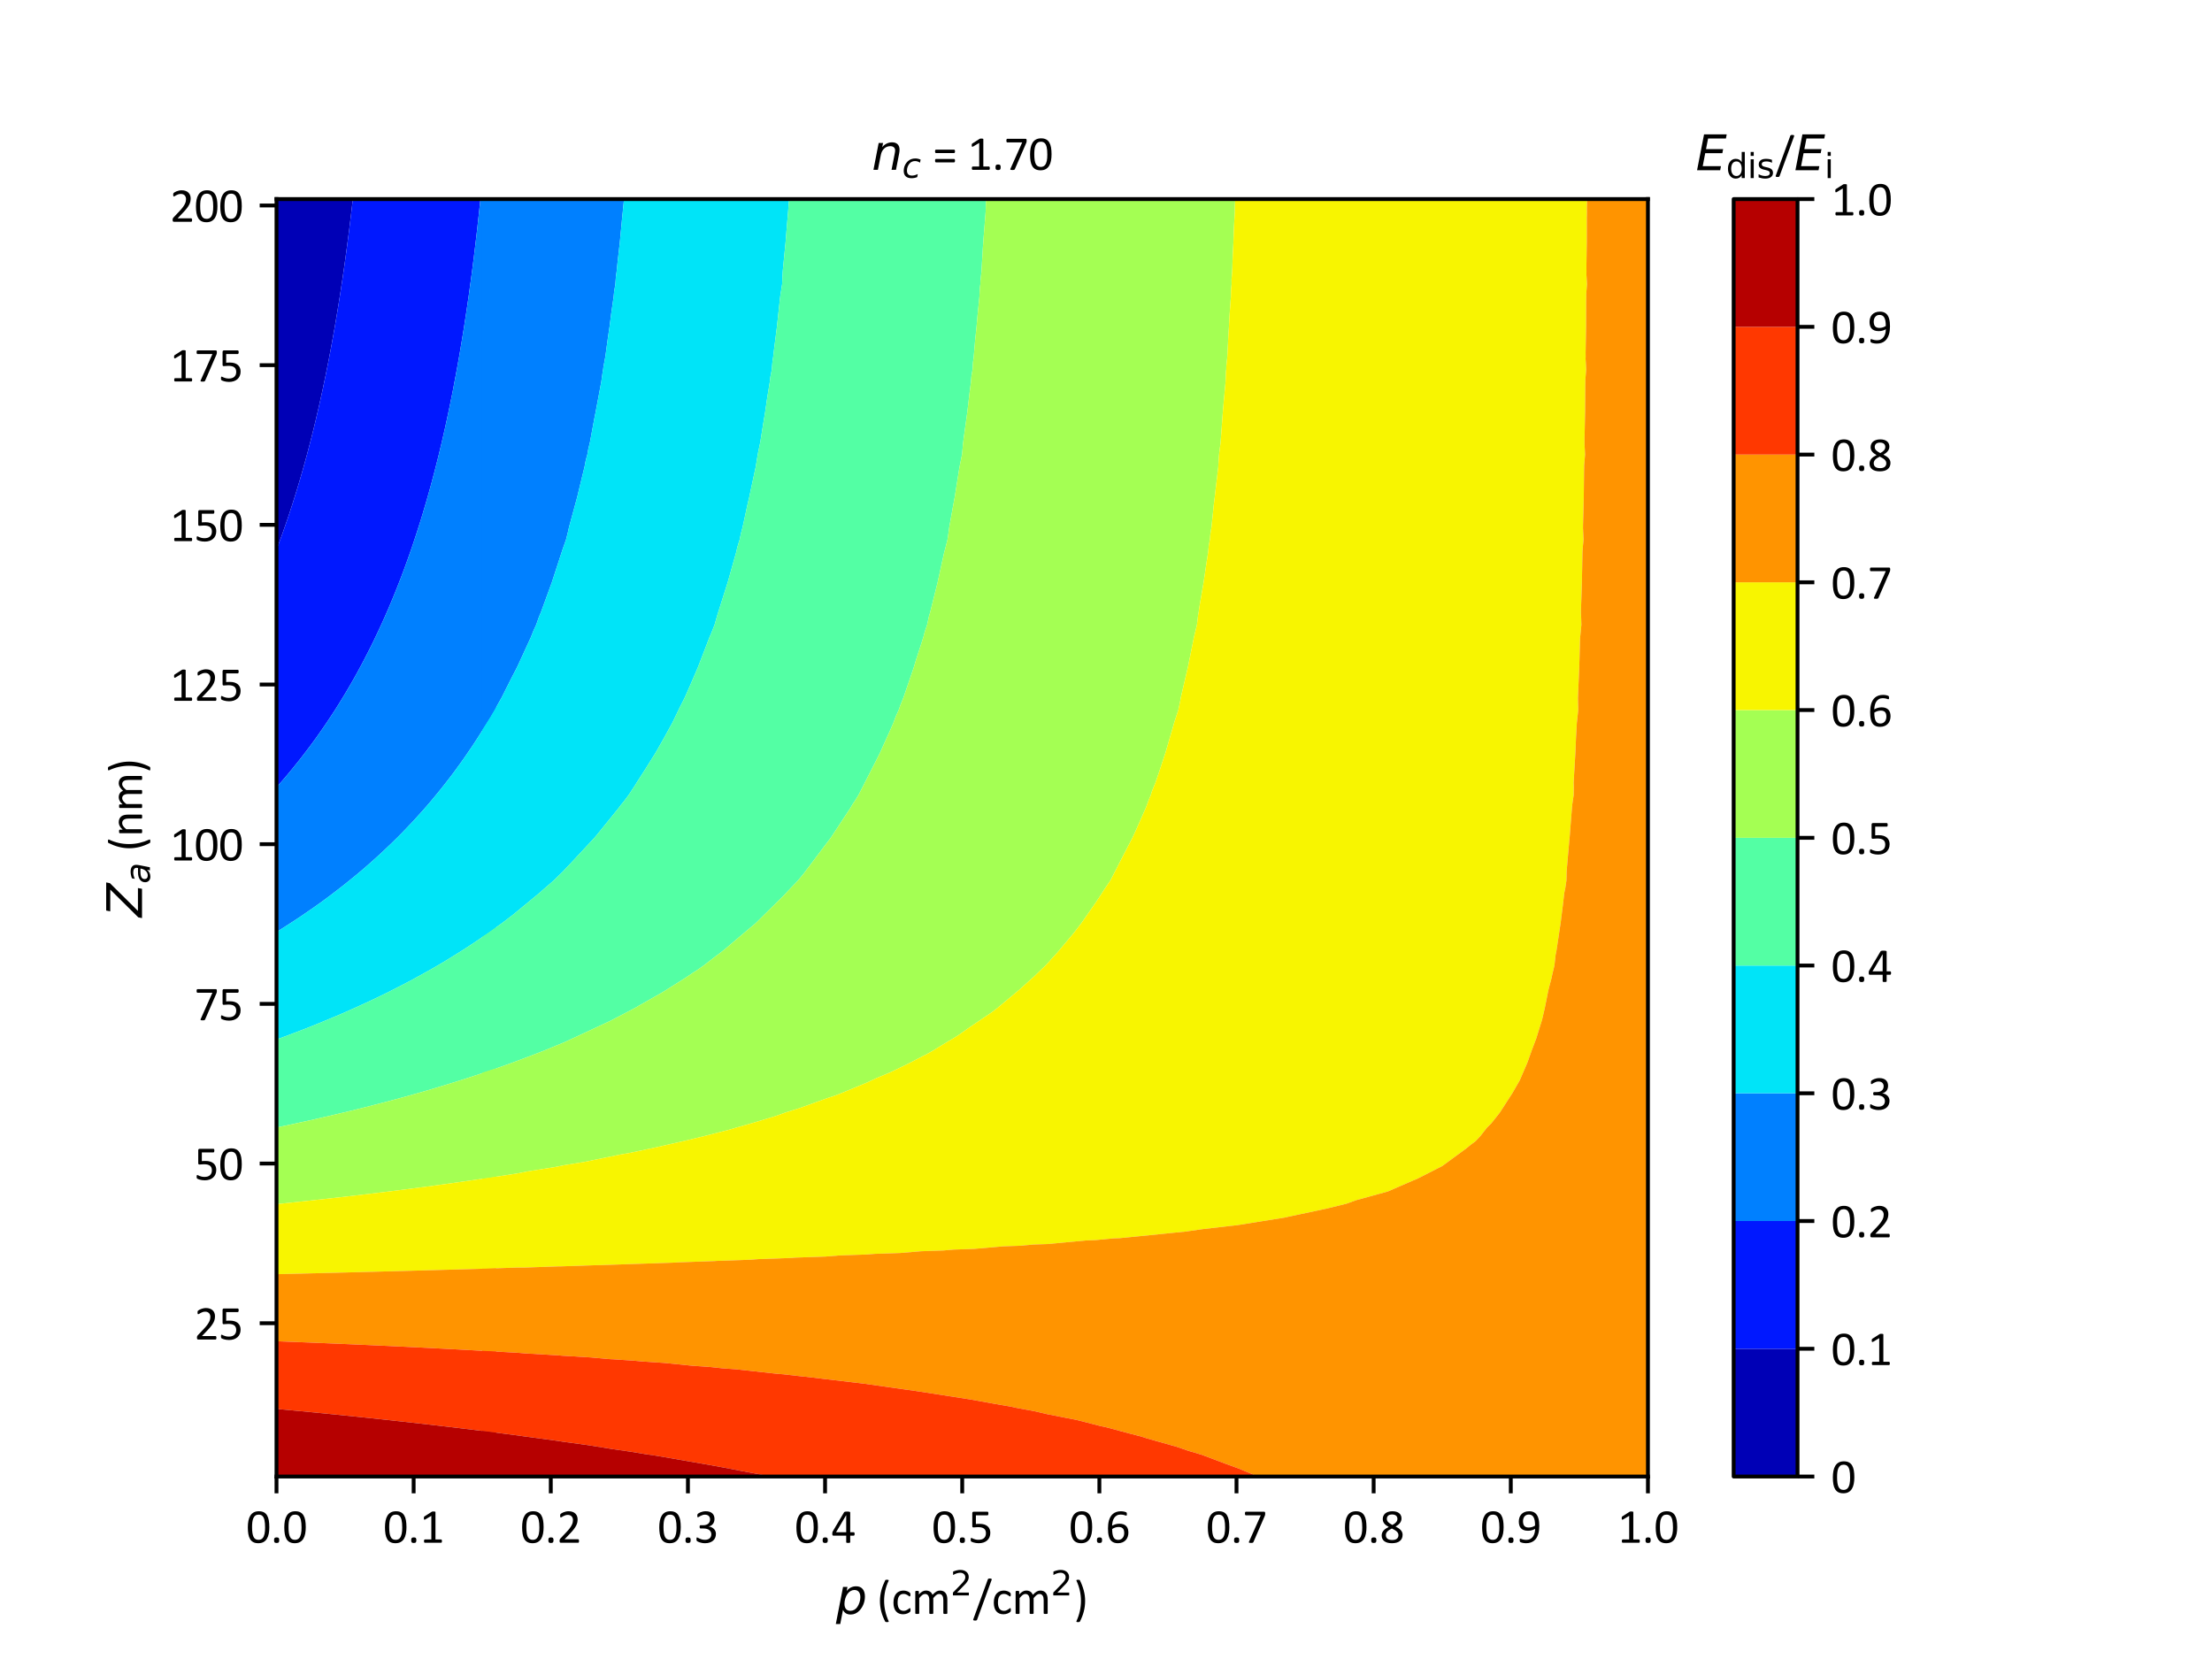 <?xml version="1.0" encoding="utf-8" standalone="no"?>
<!DOCTYPE svg PUBLIC "-//W3C//DTD SVG 1.1//EN"
  "http://www.w3.org/Graphics/SVG/1.1/DTD/svg11.dtd">
<svg xmlns:xlink="http://www.w3.org/1999/xlink" width="460.8pt" height="345.6pt" viewBox="0 0 460.8 345.6" xmlns="http://www.w3.org/2000/svg" version="1.1">
 <defs>
  <style type="text/css">*{stroke-linejoin: round; stroke-linecap: butt}</style>
 </defs>
 <g id="figure_1">
  <g id="patch_1">
   <path d="M 0 345.6 
L 460.8 345.6 
L 460.8 0 
L 0 0 
z
" style="fill: #ffffff"/>
  </g>
  <g id="axes_1">
   <g id="patch_2">
    <path d="M 57.6 307.584 
L 343.296 307.584 
L 343.296 41.472 
L 57.6 41.472 
z
" style="fill: #ffffff"/>
   </g>
   <g id="PathCollection_1">
    <path d="M 57.629 114.44 
L 58.021 113.394 
L 58.776 111.326 
L 58.94 110.862 
L 59.601 108.974 
L 59.749 108.54 
L 59.821 108.331 
L 59.935 108 
L 60.087 107.538 
L 60.258 107.026 
L 60.804 105.349 
L 61.024 104.674 
L 61.502 103.15 
L 61.76 102.321 
L 61.999 101.529 
L 62.028 101.432 
L 62.055 101.347 
L 62.073 101.285 
L 62.085 101.244 
L 62.347 100.373 
L 62.708 99.131 
L 63.029 98.021 
L 63.442 96.54 
L 63.685 95.669 
L 63.748 95.436 
L 63.953 94.694 
L 64.201 93.749 
L 64.209 93.72 
L 64.26 93.523 
L 64.82 91.368 
L 64.971 90.766 
L 65.409 89.016 
L 65.572 88.336 
L 65.602 88.217 
L 65.645 88.042 
L 65.697 87.819 
L 65.752 87.585 
L 65.877 87.067 
L 66.028 86.419 
L 66.423 84.715 
L 66.611 83.873 
L 66.948 82.363 
L 67.024 82.017 
L 67.164 81.389 
L 67.344 80.529 
L 67.368 80.415 
L 67.493 79.811 
L 67.859 78.062 
L 67.992 77.401 
L 68.331 75.71 
L 68.486 74.909 
L 68.52 74.736 
L 68.543 74.613 
L 68.566 74.491 
L 68.708 73.762 
L 68.9 72.731 
L 69.146 71.41 
L 69.473 69.589 
L 69.568 69.057 
L 69.625 68.741 
L 69.743 68.083 
L 69.866 67.353 
L 69.907 67.109 
L 70.075 66.108 
L 70.302 64.757 
L 70.573 63.078 
L 70.682 62.405 
L 70.75 61.966 
L 70.836 61.43 
L 70.897 61.028 
L 70.987 60.456 
L 71.338 58.113 
L 71.339 58.104 
L 71.34 58.099 
L 71.683 55.752 
L 71.765 55.16 
L 71.789 54.999 
L 71.821 54.778 
L 71.855 54.524 
L 71.887 54.284 
L 71.956 53.803 
L 72.061 53.021 
L 72.274 51.451 
L 72.515 49.602 
L 72.58 49.099 
L 72.626 48.76 
L 72.709 48.125 
L 72.804 47.341 
L 72.827 47.151 
L 73.017 45.594 
L 73.114 44.798 
L 73.374 42.582 
L 73.39 42.446 
L 73.399 42.368 
L 73.503 41.472 
L 72.866 41.472 
L 71.342 41.472 
L 69.818 41.472 
L 68.295 41.472 
L 66.771 41.472 
L 65.247 41.472 
L 63.723 41.472 
L 62.2 41.472 
L 60.676 41.472 
L 59.152 41.472 
L 57.629 41.472 
L 57.629 44.798 
L 57.629 48.125 
L 57.629 51.451 
L 57.629 54.778 
L 57.629 58.104 
L 57.629 61.43 
L 57.629 64.757 
L 57.629 68.083 
L 57.629 71.41 
L 57.629 74.736 
L 57.629 78.062 
L 57.629 81.389 
L 57.629 84.715 
L 57.629 88.042 
L 57.629 91.368 
L 57.629 94.694 
L 57.629 98.021 
L 57.629 101.347 
L 57.629 104.674 
L 57.629 108 
L 57.629 111.326 
" clip-path="url(#p851c423082)" style="fill: #0000b6"/>
   </g>
   <g id="PathCollection_2">
    <path d="M 73.503 41.472 
L 73.399 42.368 
L 73.39 42.446 
L 73.374 42.582 
L 73.114 44.798 
L 73.017 45.594 
L 72.827 47.151 
L 72.804 47.341 
L 72.709 48.125 
L 72.626 48.76 
L 72.58 49.099 
L 72.515 49.602 
L 72.274 51.451 
L 72.061 53.021 
L 71.956 53.803 
L 71.887 54.284 
L 71.855 54.524 
L 71.821 54.778 
L 71.789 54.999 
L 71.765 55.16 
L 71.683 55.752 
L 71.34 58.099 
L 71.339 58.104 
L 71.338 58.113 
L 70.987 60.456 
L 70.897 61.028 
L 70.836 61.43 
L 70.75 61.966 
L 70.682 62.405 
L 70.573 63.078 
L 70.302 64.757 
L 70.075 66.108 
L 69.907 67.109 
L 69.866 67.353 
L 69.743 68.083 
L 69.625 68.741 
L 69.568 69.057 
L 69.473 69.589 
L 69.146 71.41 
L 68.9 72.731 
L 68.708 73.762 
L 68.566 74.491 
L 68.543 74.613 
L 68.52 74.736 
L 68.486 74.909 
L 68.331 75.71 
L 67.992 77.401 
L 67.859 78.062 
L 67.493 79.811 
L 67.368 80.415 
L 67.344 80.529 
L 67.164 81.389 
L 67.024 82.017 
L 66.948 82.363 
L 66.611 83.873 
L 66.423 84.715 
L 66.028 86.419 
L 65.877 87.067 
L 65.752 87.585 
L 65.697 87.819 
L 65.645 88.042 
L 65.602 88.217 
L 65.572 88.336 
L 65.409 89.016 
L 64.971 90.766 
L 64.82 91.368 
L 64.26 93.523 
L 64.209 93.72 
L 64.201 93.749 
L 63.953 94.694 
L 63.748 95.436 
L 63.685 95.669 
L 63.442 96.54 
L 63.029 98.021 
L 62.708 99.131 
L 62.347 100.373 
L 62.085 101.244 
L 62.073 101.285 
L 62.055 101.347 
L 62.028 101.432 
L 61.999 101.529 
L 61.76 102.321 
L 61.502 103.15 
L 61.024 104.674 
L 60.804 105.349 
L 60.258 107.026 
L 60.087 107.538 
L 59.935 108 
L 59.821 108.331 
L 59.749 108.54 
L 59.601 108.974 
L 58.94 110.862 
L 58.776 111.326 
L 58.021 113.394 
L 57.629 114.44 
L 57.629 114.653 
L 57.629 117.979 
L 57.629 121.306 
L 57.629 124.632 
L 57.629 127.958 
L 57.629 131.285 
L 57.629 134.611 
L 57.629 137.938 
L 57.629 141.264 
L 57.629 144.59 
L 57.629 147.917 
L 57.629 151.243 
L 57.629 154.57 
L 57.629 157.896 
L 57.629 161.222 
L 57.629 163.963 
L 57.77 163.805 
L 58.456 163.029 
L 59.18 162.197 
L 59.636 161.659 
L 60.006 161.222 
L 60.595 160.509 
L 60.812 160.248 
L 61.063 159.938 
L 61.534 159.35 
L 62.383 158.295 
L 62.699 157.896 
L 63.521 156.827 
L 64.061 156.115 
L 64.293 155.813 
L 64.497 155.544 
L 65.152 154.655 
L 65.216 154.57 
L 65.228 154.553 
L 65.923 153.595 
L 66.167 153.25 
L 66.474 152.81 
L 66.942 152.145 
L 67.57 151.243 
L 68.002 150.604 
L 69.142 148.891 
L 69.227 148.76 
L 69.776 147.917 
L 70.15 147.327 
L 70.344 147.015 
L 70.39 146.943 
L 71.554 145.053 
L 71.835 144.59 
L 72.615 143.267 
L 73.214 142.238 
L 73.236 142.201 
L 73.771 141.264 
L 73.905 141.024 
L 73.978 140.892 
L 74.314 140.29 
L 74.939 139.138 
L 75.583 137.938 
L 75.825 137.472 
L 76.104 136.93 
L 76.567 136.038 
L 76.799 135.585 
L 77.161 134.861 
L 77.287 134.611 
L 77.333 134.517 
L 77.767 133.637 
L 78.149 132.84 
L 78.887 131.285 
L 78.939 131.171 
L 79.013 131.01 
L 79.686 129.542 
L 79.962 128.933 
L 80.33 128.097 
L 80.393 127.958 
L 80.409 127.921 
L 80.418 127.899 
L 80.818 126.984 
L 81.175 126.141 
L 81.809 124.632 
L 81.944 124.297 
L 82.184 123.704 
L 82.617 122.636 
L 82.76 122.28 
L 82.927 121.852 
L 83.143 121.306 
L 83.243 121.045 
L 83.519 120.331 
L 84.01 119.023 
L 84.398 117.979 
L 84.828 116.783 
L 85.242 115.627 
L 85.281 115.518 
L 85.585 114.653 
L 85.818 113.964 
L 85.916 113.679 
L 86.648 111.476 
L 86.697 111.326 
L 86.968 110.478 
L 87.449 108.974 
L 87.494 108.827 
L 87.597 108.503 
L 87.754 108 
L 87.959 107.318 
L 88.047 107.026 
L 88.354 105.995 
L 88.745 104.674 
L 89.083 103.488 
L 89.415 102.321 
L 89.671 101.388 
L 89.676 101.371 
L 89.682 101.347 
L 89.691 101.315 
L 89.7 101.281 
L 89.949 100.373 
L 90.225 99.328 
L 90.57 98.021 
L 90.902 96.712 
L 91.166 95.669 
L 91.231 95.408 
L 91.411 94.694 
L 91.544 94.136 
L 91.634 93.754 
L 91.643 93.72 
L 91.691 93.513 
L 92.199 91.368 
L 92.357 90.675 
L 92.734 89.016 
L 92.902 88.248 
L 92.948 88.042 
L 93.013 87.735 
L 93.16 87.067 
L 93.346 86.183 
L 93.656 84.715 
L 93.936 83.335 
L 94.133 82.363 
L 94.18 82.133 
L 94.329 81.389 
L 94.45 80.76 
L 94.514 80.415 
L 94.579 80.073 
L 94.96 78.062 
L 95.177 76.874 
L 95.389 75.71 
L 95.529 74.91 
L 95.545 74.823 
L 95.561 74.736 
L 95.573 74.663 
L 95.582 74.61 
L 95.732 73.762 
L 96.019 72.06 
L 96.129 71.41 
L 96.354 70.029 
L 96.513 69.057 
L 96.549 68.831 
L 96.671 68.083 
L 96.818 67.118 
L 96.819 67.109 
L 96.903 66.561 
L 97.178 64.757 
L 97.207 64.556 
L 97.522 62.405 
L 97.534 62.327 
L 97.666 61.43 
L 97.786 60.542 
L 97.798 60.456 
L 97.843 60.124 
L 98.121 58.104 
L 98.266 57.006 
L 98.432 55.752 
L 98.526 54.997 
L 98.54 54.891 
L 98.556 54.778 
L 98.577 54.604 
L 98.68 53.803 
L 98.925 51.793 
L 98.967 51.451 
L 99.036 50.869 
L 99.247 49.099 
L 99.303 48.608 
L 99.328 48.401 
L 99.36 48.125 
L 99.425 47.531 
L 99.469 47.151 
L 99.542 46.487 
L 99.729 44.798 
L 99.931 42.895 
L 99.979 42.446 
L 100.018 42.072 
L 100.081 41.472 
L 98.769 41.472 
L 97.245 41.472 
L 95.721 41.472 
L 94.198 41.472 
L 92.674 41.472 
L 91.15 41.472 
L 89.627 41.472 
L 88.103 41.472 
L 86.579 41.472 
L 85.055 41.472 
L 83.532 41.472 
L 82.008 41.472 
L 80.484 41.472 
L 78.961 41.472 
L 77.437 41.472 
L 75.913 41.472 
L 74.389 41.472 
" clip-path="url(#p851c423082)" style="fill: #0018ff"/>
   </g>
   <g id="PathCollection_3">
    <path d="M 100.081 41.472 
L 100.018 42.072 
L 99.979 42.446 
L 99.931 42.895 
L 99.729 44.798 
L 99.542 46.487 
L 99.469 47.151 
L 99.425 47.531 
L 99.36 48.125 
L 99.328 48.401 
L 99.303 48.608 
L 99.247 49.099 
L 99.036 50.869 
L 98.967 51.451 
L 98.925 51.793 
L 98.68 53.803 
L 98.577 54.604 
L 98.556 54.778 
L 98.54 54.891 
L 98.526 54.997 
L 98.432 55.752 
L 98.266 57.006 
L 98.121 58.104 
L 97.843 60.124 
L 97.798 60.456 
L 97.786 60.542 
L 97.666 61.43 
L 97.534 62.327 
L 97.522 62.405 
L 97.207 64.556 
L 97.178 64.757 
L 96.903 66.561 
L 96.819 67.109 
L 96.818 67.118 
L 96.671 68.083 
L 96.549 68.831 
L 96.513 69.057 
L 96.354 70.029 
L 96.129 71.41 
L 96.019 72.06 
L 95.732 73.762 
L 95.582 74.61 
L 95.573 74.663 
L 95.561 74.736 
L 95.545 74.823 
L 95.529 74.91 
L 95.389 75.71 
L 95.177 76.874 
L 94.96 78.062 
L 94.579 80.073 
L 94.514 80.415 
L 94.45 80.76 
L 94.329 81.389 
L 94.18 82.133 
L 94.133 82.363 
L 93.936 83.335 
L 93.656 84.715 
L 93.346 86.183 
L 93.16 87.067 
L 93.013 87.735 
L 92.948 88.042 
L 92.902 88.248 
L 92.734 89.016 
L 92.357 90.675 
L 92.199 91.368 
L 91.691 93.513 
L 91.643 93.72 
L 91.634 93.754 
L 91.544 94.136 
L 91.411 94.694 
L 91.231 95.408 
L 91.166 95.669 
L 90.902 96.712 
L 90.57 98.021 
L 90.225 99.328 
L 89.949 100.373 
L 89.7 101.281 
L 89.691 101.315 
L 89.682 101.347 
L 89.676 101.371 
L 89.671 101.388 
L 89.415 102.321 
L 89.083 103.488 
L 88.745 104.674 
L 88.354 105.995 
L 88.047 107.026 
L 87.959 107.318 
L 87.754 108 
L 87.597 108.503 
L 87.494 108.827 
L 87.449 108.974 
L 86.968 110.478 
L 86.697 111.326 
L 86.648 111.476 
L 85.916 113.679 
L 85.818 113.964 
L 85.585 114.653 
L 85.281 115.518 
L 85.242 115.627 
L 84.828 116.783 
L 84.398 117.979 
L 84.01 119.023 
L 83.519 120.331 
L 83.243 121.045 
L 83.143 121.306 
L 82.927 121.852 
L 82.76 122.28 
L 82.617 122.636 
L 82.184 123.704 
L 81.944 124.297 
L 81.809 124.632 
L 81.175 126.141 
L 80.818 126.984 
L 80.418 127.899 
L 80.409 127.921 
L 80.393 127.958 
L 80.33 128.097 
L 79.962 128.933 
L 79.686 129.542 
L 79.013 131.01 
L 78.939 131.171 
L 78.887 131.285 
L 78.149 132.84 
L 77.767 133.637 
L 77.333 134.517 
L 77.287 134.611 
L 77.161 134.861 
L 76.799 135.585 
L 76.567 136.038 
L 76.104 136.93 
L 75.825 137.472 
L 75.583 137.938 
L 74.939 139.138 
L 74.314 140.29 
L 73.978 140.892 
L 73.905 141.024 
L 73.771 141.264 
L 73.236 142.201 
L 73.214 142.238 
L 72.615 143.267 
L 71.835 144.59 
L 71.554 145.053 
L 70.39 146.943 
L 70.344 147.015 
L 70.15 147.327 
L 69.776 147.917 
L 69.227 148.76 
L 69.142 148.891 
L 68.002 150.604 
L 67.57 151.243 
L 66.942 152.145 
L 66.474 152.81 
L 66.167 153.25 
L 65.923 153.595 
L 65.228 154.553 
L 65.216 154.57 
L 65.152 154.655 
L 64.497 155.544 
L 64.293 155.813 
L 64.061 156.115 
L 63.521 156.827 
L 62.699 157.896 
L 62.383 158.295 
L 61.534 159.35 
L 61.063 159.938 
L 60.812 160.248 
L 60.595 160.509 
L 60.006 161.222 
L 59.636 161.659 
L 59.18 162.197 
L 58.456 163.029 
L 57.77 163.805 
L 57.629 163.963 
L 57.629 164.549 
L 57.629 167.875 
L 57.629 171.202 
L 57.629 174.528 
L 57.629 177.854 
L 57.629 181.181 
L 57.629 184.507 
L 57.629 187.834 
L 57.629 191.16 
L 57.629 194.127 
L 57.856 193.99 
L 58.3 193.716 
L 58.627 193.512 
L 59.867 192.721 
L 60.453 192.337 
L 60.851 192.082 
L 62.175 191.214 
L 62.213 191.189 
L 62.258 191.16 
L 63.556 190.278 
L 63.942 190.01 
L 64.535 189.606 
L 65.679 188.808 
L 66.04 188.551 
L 66.311 188.36 
L 67.04 187.834 
L 67.547 187.464 
L 67.733 187.325 
L 68.364 186.859 
L 69.113 186.294 
L 69.542 185.962 
L 70.025 185.597 
L 71.291 184.618 
L 71.366 184.56 
L 71.435 184.507 
L 72.677 183.51 
L 73.124 183.144 
L 73.593 182.768 
L 74.338 182.155 
L 74.923 181.663 
L 75.088 181.526 
L 75.495 181.181 
L 76.204 180.571 
L 76.487 180.322 
L 76.62 180.207 
L 77.966 179.01 
L 78.903 178.16 
L 79.002 178.071 
L 79.24 177.854 
L 80.111 177.039 
L 81.439 175.771 
L 81.586 175.632 
L 81.721 175.502 
L 81.88 175.345 
L 82.713 174.528 
L 83.1 174.138 
L 83.679 173.554 
L 84.31 172.901 
L 84.839 172.345 
L 85.201 171.968 
L 85.928 171.202 
L 86.363 170.729 
L 87.241 169.757 
L 87.727 169.223 
L 88.063 168.849 
L 88.212 168.683 
L 88.918 167.875 
L 89.13 167.629 
L 89.227 167.514 
L 89.752 166.901 
L 90.366 166.164 
L 90.987 165.407 
L 91.253 165.088 
L 91.694 164.549 
L 92.316 163.767 
L 93.542 162.197 
L 93.628 162.085 
L 94.285 161.222 
L 94.671 160.703 
L 94.861 160.444 
L 95.006 160.248 
L 96.102 158.728 
L 96.694 157.896 
L 97.126 157.268 
L 97.457 156.782 
L 97.938 156.082 
L 98.302 155.544 
L 98.879 154.669 
L 98.902 154.635 
L 98.945 154.57 
L 99.026 154.442 
L 99.191 154.188 
L 99.576 153.595 
L 99.733 153.347 
L 99.964 152.977 
L 100.469 152.174 
L 101.049 151.243 
L 101.485 150.52 
L 102.454 148.891 
L 102.605 148.63 
L 103.016 147.917 
L 103.195 147.601 
L 103.34 147.335 
L 103.34 144.59 
L 103.34 141.264 
L 103.34 137.938 
L 103.34 134.611 
L 103.34 131.285 
L 103.34 127.958 
L 103.34 124.632 
L 103.34 121.306 
L 103.34 117.979 
L 103.34 114.653 
L 103.34 111.326 
L 103.34 108 
L 103.34 104.674 
L 103.34 101.347 
L 103.34 98.021 
L 103.34 94.694 
L 103.34 91.368 
L 103.34 88.042 
L 103.34 84.715 
L 103.34 81.389 
L 103.34 78.062 
L 103.34 74.736 
L 103.34 71.41 
L 103.34 68.083 
L 103.34 64.757 
L 103.34 61.43 
L 103.34 58.104 
L 103.34 54.778 
L 103.34 51.451 
L 103.34 48.125 
L 103.34 44.798 
L 103.34 41.472 
L 101.816 41.472 
L 100.293 41.472 
" clip-path="url(#p851c423082)" style="fill: #0080ff"/>
   </g>
   <g id="PathCollection_4">
    <path d="M 103.34 147.335 
L 103.195 147.601 
L 103.016 147.917 
L 102.605 148.63 
L 102.454 148.891 
L 101.485 150.52 
L 101.049 151.243 
L 100.469 152.174 
L 99.964 152.977 
L 99.733 153.347 
L 99.576 153.595 
L 99.191 154.188 
L 99.026 154.442 
L 98.945 154.57 
L 98.902 154.635 
L 98.879 154.669 
L 98.302 155.544 
L 97.938 156.082 
L 97.457 156.782 
L 97.126 157.268 
L 96.694 157.896 
L 96.102 158.728 
L 95.006 160.248 
L 94.861 160.444 
L 94.671 160.703 
L 94.285 161.222 
L 93.628 162.085 
L 93.542 162.197 
L 92.316 163.767 
L 91.694 164.549 
L 91.253 165.088 
L 90.987 165.407 
L 90.366 166.164 
L 89.752 166.901 
L 89.227 167.514 
L 89.13 167.629 
L 88.918 167.875 
L 88.212 168.683 
L 88.063 168.849 
L 87.727 169.223 
L 87.241 169.757 
L 86.363 170.729 
L 85.928 171.202 
L 85.201 171.968 
L 84.839 172.345 
L 84.31 172.901 
L 83.679 173.554 
L 83.1 174.138 
L 82.713 174.528 
L 81.88 175.345 
L 81.721 175.502 
L 81.586 175.632 
L 81.439 175.771 
L 80.111 177.039 
L 79.24 177.854 
L 79.002 178.071 
L 78.903 178.16 
L 77.966 179.01 
L 76.62 180.207 
L 76.487 180.322 
L 76.204 180.571 
L 75.495 181.181 
L 75.088 181.526 
L 74.923 181.663 
L 74.338 182.155 
L 73.593 182.768 
L 73.124 183.144 
L 72.677 183.51 
L 71.435 184.507 
L 71.366 184.56 
L 71.291 184.618 
L 70.025 185.597 
L 69.542 185.962 
L 69.113 186.294 
L 68.364 186.859 
L 67.733 187.325 
L 67.547 187.464 
L 67.04 187.834 
L 66.311 188.36 
L 66.04 188.551 
L 65.679 188.808 
L 64.535 189.606 
L 63.942 190.01 
L 63.556 190.278 
L 62.258 191.16 
L 62.213 191.189 
L 62.175 191.214 
L 60.851 192.082 
L 60.453 192.337 
L 59.867 192.721 
L 58.627 193.512 
L 58.3 193.716 
L 57.856 193.99 
L 57.629 194.127 
L 57.629 194.486 
L 57.629 197.813 
L 57.629 201.139 
L 57.629 204.466 
L 57.629 207.792 
L 57.629 211.118 
L 57.629 214.445 
L 57.629 216.528 
L 57.881 216.441 
L 58.45 216.239 
L 60.142 215.611 
L 60.258 215.569 
L 60.662 215.419 
L 61.459 215.115 
L 62.502 214.718 
L 63.209 214.445 
L 64.347 214 
L 64.629 213.886 
L 65.67 213.471 
L 66.222 213.246 
L 66.38 213.179 
L 67.106 212.883 
L 67.578 212.684 
L 68.785 212.189 
L 69.688 211.804 
L 69.929 211.704 
L 71.304 211.118 
L 71.336 211.104 
L 71.352 211.097 
L 72.745 210.483 
L 73.009 210.363 
L 73.869 209.983 
L 75.185 209.381 
L 75.552 209.218 
L 76.343 208.854 
L 76.39 208.833 
L 76.535 208.766 
L 77.837 208.153 
L 78.007 208.074 
L 78.595 207.792 
L 79.824 207.195 
L 80.59 206.818 
L 81.38 206.422 
L 81.665 206.274 
L 82.291 205.958 
L 83.022 205.579 
L 83.85 205.16 
L 85.042 204.535 
L 85.066 204.523 
L 85.176 204.466 
L 86.302 203.86 
L 87.046 203.446 
L 87.829 203.021 
L 88.442 202.678 
L 88.735 202.519 
L 89.458 202.113 
L 90.221 201.676 
L 90.45 201.546 
L 91.149 201.139 
L 92.071 200.594 
L 92.79 200.165 
L 93.542 199.707 
L 93.878 199.496 
L 94.451 199.145 
L 95.378 198.563 
L 95.914 198.233 
L 96.576 197.813 
L 97.171 197.425 
L 97.34 197.312 
L 98.263 196.709 
L 99.723 195.729 
L 99.878 195.627 
L 100.125 195.461 
L 100.383 195.285 
L 101.531 194.486 
L 101.649 194.404 
L 101.691 194.373 
L 102.876 193.528 
L 102.895 193.515 
L 103.34 193.177 
L 103.34 191.16 
L 103.34 187.834 
L 103.34 184.507 
L 103.34 181.181 
L 103.34 177.854 
L 103.34 174.528 
L 103.34 171.202 
L 103.34 167.875 
L 103.34 164.549 
L 103.34 161.222 
L 103.34 157.896 
L 103.34 154.57 
L 103.34 151.243 
L 103.34 147.917 
" clip-path="url(#p851c423082)" style="fill: #00e4f8"/>
   </g>
   <g id="PathCollection_5">
    <path d="M 103.34 193.177 
L 102.895 193.515 
L 102.876 193.528 
L 101.691 194.373 
L 101.649 194.404 
L 101.531 194.486 
L 100.383 195.285 
L 100.125 195.461 
L 99.878 195.627 
L 99.723 195.729 
L 98.263 196.709 
L 97.34 197.312 
L 97.171 197.425 
L 96.576 197.813 
L 95.914 198.233 
L 95.378 198.563 
L 94.451 199.145 
L 93.878 199.496 
L 93.542 199.707 
L 92.79 200.165 
L 92.071 200.594 
L 91.149 201.139 
L 90.45 201.546 
L 90.221 201.676 
L 89.458 202.113 
L 88.735 202.519 
L 88.442 202.678 
L 87.829 203.021 
L 87.046 203.446 
L 86.302 203.86 
L 85.176 204.466 
L 85.066 204.523 
L 85.042 204.535 
L 83.85 205.16 
L 83.022 205.579 
L 82.291 205.958 
L 81.665 206.274 
L 81.38 206.422 
L 80.59 206.818 
L 79.824 207.195 
L 78.595 207.792 
L 78.007 208.074 
L 77.837 208.153 
L 76.535 208.766 
L 76.39 208.833 
L 76.343 208.854 
L 75.552 209.218 
L 75.185 209.381 
L 73.869 209.983 
L 73.009 210.363 
L 72.745 210.483 
L 71.352 211.097 
L 71.336 211.104 
L 71.304 211.118 
L 69.929 211.704 
L 69.688 211.804 
L 68.785 212.189 
L 67.578 212.684 
L 67.106 212.883 
L 66.38 213.179 
L 66.222 213.246 
L 65.67 213.471 
L 64.629 213.886 
L 64.347 214 
L 63.209 214.445 
L 62.502 214.718 
L 61.459 215.115 
L 60.662 215.419 
L 60.258 215.569 
L 60.142 215.611 
L 58.45 216.239 
L 57.881 216.441 
L 57.629 216.528 
L 57.629 217.771 
L 57.629 221.098 
L 57.629 224.424 
L 57.629 227.75 
L 57.629 231.077 
L 57.629 234.403 
L 57.629 234.873 
L 57.827 234.837 
L 58.93 234.605 
L 59.292 234.53 
L 59.891 234.403 
L 61.503 234.059 
L 61.757 234.003 
L 62.928 233.745 
L 63.616 233.597 
L 64.209 233.464 
L 64.368 233.429 
L 66.142 233.029 
L 66.413 232.964 
L 67.1 232.809 
L 67.551 232.701 
L 68.898 232.395 
L 69.6 232.225 
L 70.018 232.13 
L 70.964 231.901 
L 71.648 231.745 
L 72.792 231.466 
L 72.933 231.434 
L 74.388 231.079 
L 74.39 231.079 
L 74.397 231.077 
L 75.844 230.714 
L 75.989 230.675 
L 77.123 230.391 
L 77.838 230.201 
L 78.751 229.97 
L 79.193 229.852 
L 79.847 229.686 
L 81.3 229.296 
L 81.653 229.206 
L 82.401 229.005 
L 82.564 228.963 
L 83.446 228.725 
L 84.338 228.479 
L 84.768 228.362 
L 86.419 227.896 
L 86.664 227.827 
L 86.71 227.815 
L 86.936 227.75 
L 88.976 227.162 
L 90.288 226.776 
L 90.654 226.667 
L 90.729 226.643 
L 91.526 226.403 
L 91.808 226.314 
L 93.329 225.855 
L 93.965 225.652 
L 94.405 225.519 
L 95.359 225.215 
L 95.995 225.021 
L 97.206 224.632 
L 97.28 224.609 
L 97.856 224.424 
L 98.649 224.163 
L 98.933 224.065 
L 100.148 223.662 
L 100.458 223.554 
L 101.291 223.277 
L 102.542 222.84 
L 103.01 222.683 
L 103.34 222.558 
L 103.34 221.098 
L 103.34 217.771 
L 103.34 214.445 
L 103.34 211.118 
L 103.34 207.792 
L 103.34 204.466 
L 103.34 201.139 
L 103.34 197.813 
L 103.34 194.486 
" clip-path="url(#p851c423082)" style="fill: #53ffa4"/>
   </g>
   <g id="PathCollection_6">
    <path d="M 103.34 222.558 
L 103.01 222.683 
L 102.542 222.84 
L 101.291 223.277 
L 100.458 223.554 
L 100.148 223.662 
L 98.933 224.065 
L 98.649 224.163 
L 97.856 224.424 
L 97.28 224.609 
L 97.206 224.632 
L 95.995 225.021 
L 95.359 225.215 
L 94.405 225.519 
L 93.965 225.652 
L 93.329 225.855 
L 91.808 226.314 
L 91.526 226.403 
L 90.729 226.643 
L 90.654 226.667 
L 90.288 226.776 
L 88.976 227.162 
L 86.936 227.75 
L 86.71 227.815 
L 86.664 227.827 
L 86.419 227.896 
L 84.768 228.362 
L 84.338 228.479 
L 83.446 228.725 
L 82.564 228.963 
L 82.401 229.005 
L 81.653 229.206 
L 81.3 229.296 
L 79.847 229.686 
L 79.193 229.852 
L 78.751 229.97 
L 77.838 230.201 
L 77.123 230.391 
L 75.989 230.675 
L 75.844 230.714 
L 74.397 231.077 
L 74.39 231.079 
L 74.388 231.079 
L 72.933 231.434 
L 72.792 231.466 
L 71.648 231.745 
L 70.964 231.901 
L 70.018 232.13 
L 69.6 232.225 
L 68.898 232.395 
L 67.551 232.701 
L 67.1 232.809 
L 66.413 232.964 
L 66.142 233.029 
L 64.368 233.429 
L 64.209 233.464 
L 63.616 233.597 
L 62.928 233.745 
L 61.757 234.003 
L 61.503 234.059 
L 59.891 234.403 
L 59.292 234.53 
L 58.93 234.605 
L 57.827 234.837 
L 57.629 234.873 
L 57.629 237.73 
L 57.629 241.056 
L 57.629 244.382 
L 57.629 247.709 
L 57.629 250.845 
L 57.665 250.842 
L 59.001 250.705 
L 59.32 250.669 
L 60.582 250.539 
L 60.774 250.517 
L 61.909 250.4 
L 62.523 250.329 
L 63.569 250.221 
L 63.885 250.185 
L 64.814 250.089 
L 65.729 249.982 
L 66.555 249.896 
L 66.997 249.845 
L 67.715 249.77 
L 68.94 249.627 
L 69.539 249.564 
L 70.11 249.497 
L 70.613 249.445 
L 72.154 249.263 
L 72.522 249.225 
L 73.225 249.142 
L 73.508 249.112 
L 75.372 248.891 
L 75.504 248.877 
L 76.341 248.777 
L 76.4 248.771 
L 77.139 248.683 
L 78.352 248.537 
L 78.967 248.459 
L 79.762 248.362 
L 81.036 248.208 
L 81.403 248.163 
L 83.296 247.922 
L 83.711 247.871 
L 83.83 247.856 
L 84.98 247.709 
L 86.248 247.545 
L 86.379 247.528 
L 86.85 247.464 
L 88.657 247.229 
L 89.039 247.177 
L 90.423 246.989 
L 91.332 246.866 
L 91.689 246.819 
L 92.302 246.735 
L 93.665 246.545 
L 93.791 246.526 
L 94.583 246.415 
L 94.806 246.381 
L 96.527 246.141 
L 96.923 246.079 
L 97.55 245.991 
L 98.069 245.911 
L 99.384 245.726 
L 100.058 245.621 
L 100.515 245.556 
L 101.337 245.428 
L 102.237 245.3 
L 103.194 245.15 
L 103.34 245.126 
L 103.34 244.382 
L 103.34 241.056 
L 103.34 237.73 
L 103.34 234.403 
L 103.34 231.077 
L 103.34 227.75 
L 103.34 224.424 
" clip-path="url(#p851c423082)" style="fill: #a4ff53"/>
   </g>
   <g id="PathCollection_7">
    <path d="M 103.34 245.126 
L 103.194 245.15 
L 102.237 245.3 
L 101.337 245.428 
L 100.515 245.556 
L 100.058 245.621 
L 99.384 245.726 
L 98.069 245.911 
L 97.55 245.991 
L 96.923 246.079 
L 96.527 246.141 
L 94.806 246.381 
L 94.583 246.415 
L 93.791 246.526 
L 93.665 246.545 
L 92.302 246.735 
L 91.689 246.819 
L 91.332 246.866 
L 90.423 246.989 
L 89.039 247.177 
L 88.657 247.229 
L 86.85 247.464 
L 86.379 247.528 
L 86.248 247.545 
L 84.98 247.709 
L 83.83 247.856 
L 83.711 247.871 
L 83.296 247.922 
L 81.403 248.163 
L 81.036 248.208 
L 79.762 248.362 
L 78.967 248.459 
L 78.352 248.537 
L 77.139 248.683 
L 76.4 248.771 
L 76.341 248.777 
L 75.504 248.877 
L 75.372 248.891 
L 73.508 249.112 
L 73.225 249.142 
L 72.522 249.225 
L 72.154 249.263 
L 70.613 249.445 
L 70.11 249.497 
L 69.539 249.564 
L 68.94 249.627 
L 67.715 249.77 
L 66.997 249.845 
L 66.555 249.896 
L 65.729 249.982 
L 64.814 250.089 
L 63.885 250.185 
L 63.569 250.221 
L 62.523 250.329 
L 61.909 250.4 
L 60.774 250.517 
L 60.582 250.539 
L 59.32 250.669 
L 59.001 250.705 
L 57.665 250.842 
L 57.629 250.845 
L 57.629 251.035 
L 57.629 254.362 
L 57.629 257.688 
L 57.629 261.014 
L 57.629 264.341 
L 57.629 265.44 
L 57.837 265.437 
L 58.661 265.413 
L 59.635 265.395 
L 60.481 265.37 
L 60.87 265.363 
L 61.743 265.337 
L 62.649 265.321 
L 63.543 265.294 
L 63.903 265.288 
L 64.826 265.261 
L 65.662 265.245 
L 66.604 265.218 
L 66.936 265.212 
L 67.909 265.183 
L 68.674 265.169 
L 69.667 265.14 
L 69.969 265.135 
L 70.992 265.105 
L 71.686 265.092 
L 72.729 265.062 
L 73.002 265.057 
L 74.076 265.025 
L 74.698 265.014 
L 75.791 264.982 
L 76.034 264.978 
L 77.16 264.945 
L 77.709 264.935 
L 78.854 264.902 
L 79.066 264.898 
L 80.245 264.864 
L 80.72 264.856 
L 81.917 264.821 
L 82.098 264.818 
L 83.33 264.782 
L 83.731 264.775 
L 84.98 264.738 
L 85.13 264.736 
L 86.415 264.699 
L 86.74 264.693 
L 88.043 264.655 
L 88.162 264.653 
L 89.501 264.614 
L 89.75 264.61 
L 91.107 264.571 
L 91.194 264.569 
L 92.588 264.529 
L 92.759 264.526 
L 94.17 264.486 
L 94.225 264.485 
L 95.675 264.443 
L 95.767 264.441 
L 97.234 264.399 
L 97.256 264.399 
L 98.762 264.355 
L 98.775 264.355 
L 99.275 264.341 
L 100.287 264.311 
L 100.298 264.311 
L 101.783 264.268 
L 101.851 264.265 
L 103.317 264.222 
L 103.34 264.221 
L 103.34 261.014 
L 103.34 257.688 
L 103.34 254.362 
L 103.34 251.035 
L 103.34 247.709 
" clip-path="url(#p851c423082)" style="fill: #f8f500"/>
   </g>
   <g id="PathCollection_8">
    <path d="M 103.34 264.221 
L 103.317 264.222 
L 101.851 264.265 
L 101.783 264.268 
L 100.298 264.311 
L 100.287 264.311 
L 99.275 264.341 
L 98.775 264.355 
L 98.762 264.355 
L 97.256 264.399 
L 97.234 264.399 
L 95.767 264.441 
L 95.675 264.443 
L 94.225 264.485 
L 94.17 264.486 
L 92.759 264.526 
L 92.588 264.529 
L 91.194 264.569 
L 91.107 264.571 
L 89.75 264.61 
L 89.501 264.614 
L 88.162 264.653 
L 88.043 264.655 
L 86.74 264.693 
L 86.415 264.699 
L 85.13 264.736 
L 84.98 264.738 
L 83.731 264.775 
L 83.33 264.782 
L 82.098 264.818 
L 81.917 264.821 
L 80.72 264.856 
L 80.245 264.864 
L 79.066 264.898 
L 78.854 264.902 
L 77.709 264.935 
L 77.16 264.945 
L 76.034 264.978 
L 75.791 264.982 
L 74.698 265.014 
L 74.076 265.025 
L 73.002 265.057 
L 72.729 265.062 
L 71.686 265.092 
L 70.992 265.105 
L 69.969 265.135 
L 69.667 265.14 
L 68.674 265.169 
L 67.909 265.183 
L 66.936 265.212 
L 66.604 265.218 
L 65.662 265.245 
L 64.826 265.261 
L 63.903 265.288 
L 63.543 265.294 
L 62.649 265.321 
L 61.743 265.337 
L 60.87 265.363 
L 60.481 265.37 
L 59.635 265.395 
L 58.661 265.413 
L 57.837 265.437 
L 57.629 265.44 
L 57.629 267.667 
L 57.629 270.994 
L 57.629 274.32 
L 57.629 277.646 
L 57.629 279.41 
L 57.966 279.423 
L 58.333 279.434 
L 60.002 279.502 
L 60.322 279.512 
L 61.035 279.541 
L 61.328 279.55 
L 63.105 279.623 
L 63.347 279.631 
L 64.106 279.662 
L 64.321 279.669 
L 66.21 279.748 
L 66.371 279.753 
L 67.177 279.787 
L 67.312 279.791 
L 69.316 279.876 
L 69.395 279.879 
L 70.249 279.916 
L 70.302 279.917 
L 72.186 279.999 
L 72.409 280.008 
L 73.222 280.043 
L 73.369 280.05 
L 75.316 280.135 
L 76.02 280.166 
L 76.574 280.193 
L 78.219 280.266 
L 79.147 280.311 
L 79.784 280.34 
L 81.118 280.4 
L 82.514 280.469 
L 82.999 280.492 
L 84.013 280.538 
L 85.891 280.632 
L 86.22 280.648 
L 86.903 280.68 
L 87.149 280.691 
L 89.445 280.809 
L 89.79 280.825 
L 92.638 280.973 
L 92.672 280.975 
L 92.676 280.975 
L 92.678 280.975 
L 95.551 281.127 
L 95.915 281.148 
L 96.096 281.158 
L 98.426 281.283 
L 99.159 281.326 
L 100.91 281.421 
L 101.295 281.444 
L 102.41 281.51 
L 103.077 281.547 
L 103.34 281.561 
L 103.34 280.973 
L 103.34 277.646 
L 103.34 274.32 
L 103.34 270.994 
L 103.34 267.667 
L 103.34 264.341 
" clip-path="url(#p851c423082)" style="fill: #ff9400"/>
   </g>
   <g id="PathCollection_9">
    <path d="M 103.34 281.561 
L 103.077 281.547 
L 102.41 281.51 
L 101.295 281.444 
L 100.91 281.421 
L 99.159 281.326 
L 98.426 281.283 
L 96.096 281.158 
L 95.915 281.148 
L 95.551 281.127 
L 92.678 280.975 
L 92.676 280.975 
L 92.672 280.975 
L 92.638 280.973 
L 89.79 280.825 
L 89.445 280.809 
L 87.149 280.691 
L 86.903 280.68 
L 86.22 280.648 
L 85.891 280.632 
L 84.013 280.538 
L 82.999 280.492 
L 82.514 280.469 
L 81.118 280.4 
L 79.784 280.34 
L 79.147 280.311 
L 78.219 280.266 
L 76.574 280.193 
L 76.02 280.166 
L 75.316 280.135 
L 73.369 280.05 
L 73.222 280.043 
L 72.409 280.008 
L 72.186 279.999 
L 70.302 279.917 
L 70.249 279.916 
L 69.395 279.879 
L 69.316 279.876 
L 67.312 279.791 
L 67.177 279.787 
L 66.371 279.753 
L 66.21 279.748 
L 64.321 279.669 
L 64.106 279.662 
L 63.347 279.631 
L 63.105 279.623 
L 61.328 279.55 
L 61.035 279.541 
L 60.322 279.512 
L 60.002 279.502 
L 58.333 279.434 
L 57.966 279.423 
L 57.629 279.41 
L 57.629 280.973 
L 57.629 284.299 
L 57.629 287.626 
L 57.629 290.952 
L 57.629 293.507 
L 57.97 293.534 
L 58.37 293.571 
L 59.79 293.702 
L 61.329 293.848 
L 61.769 293.889 
L 62.551 293.961 
L 62.796 293.984 
L 65.174 294.213 
L 65.306 294.225 
L 65.347 294.229 
L 65.856 294.278 
L 68.057 294.494 
L 68.592 294.548 
L 68.902 294.579 
L 70.802 294.767 
L 72.019 294.891 
L 72.961 294.985 
L 73.542 295.045 
L 75.455 295.242 
L 75.482 295.245 
L 75.556 295.253 
L 76.344 295.335 
L 76.4 295.341 
L 78.378 295.549 
L 78.575 295.572 
L 79.331 295.652 
L 79.604 295.682 
L 81.283 295.861 
L 81.686 295.907 
L 82.317 295.974 
L 82.811 296.031 
L 84.185 296.178 
L 84.798 296.249 
L 85.302 296.303 
L 86.021 296.386 
L 87.084 296.502 
L 87.912 296.598 
L 88.286 296.639 
L 89.235 296.75 
L 89.981 296.832 
L 91.027 296.955 
L 91.268 296.982 
L 92.453 297.122 
L 92.874 297.168 
L 94.144 297.319 
L 94.25 297.331 
L 95.674 297.501 
L 95.764 297.512 
L 96.538 297.605 
L 97.229 297.689 
L 97.262 297.693 
L 98.651 297.862 
L 98.902 297.895 
L 100.207 298.055 
L 100.382 298.078 
L 101.534 298.22 
L 102.134 298.299 
L 103.184 298.429 
L 103.34 298.452 
L 103.34 297.605 
L 103.34 294.278 
L 103.34 290.952 
L 103.34 287.626 
L 103.34 284.299 
" clip-path="url(#p851c423082)" style="fill: #ff3800"/>
   </g>
   <g id="PathCollection_10">
    <path d="M 103.34 298.452 
L 103.184 298.429 
L 102.134 298.299 
L 101.534 298.22 
L 100.382 298.078 
L 100.207 298.055 
L 98.902 297.895 
L 98.651 297.862 
L 97.262 297.693 
L 97.229 297.689 
L 96.538 297.605 
L 95.764 297.512 
L 95.674 297.501 
L 94.25 297.331 
L 94.144 297.319 
L 92.874 297.168 
L 92.453 297.122 
L 91.268 296.982 
L 91.027 296.955 
L 89.981 296.832 
L 89.235 296.75 
L 88.286 296.639 
L 87.912 296.598 
L 87.084 296.502 
L 86.021 296.386 
L 85.302 296.303 
L 84.798 296.249 
L 84.185 296.178 
L 82.811 296.031 
L 82.317 295.974 
L 81.686 295.907 
L 81.283 295.861 
L 79.604 295.682 
L 79.331 295.652 
L 78.575 295.572 
L 78.378 295.549 
L 76.4 295.341 
L 76.344 295.335 
L 75.556 295.253 
L 75.482 295.245 
L 75.455 295.242 
L 73.542 295.045 
L 72.961 294.985 
L 72.019 294.891 
L 70.802 294.767 
L 68.902 294.579 
L 68.592 294.548 
L 68.057 294.494 
L 65.856 294.278 
L 65.347 294.229 
L 65.306 294.225 
L 65.174 294.213 
L 62.796 293.984 
L 62.551 293.961 
L 61.769 293.889 
L 61.329 293.848 
L 59.79 293.702 
L 58.37 293.571 
L 57.97 293.534 
L 57.629 293.507 
L 57.629 294.278 
L 57.629 297.605 
L 57.629 300.931 
L 57.629 304.258 
L 57.629 307.584 
L 59.152 307.584 
L 60.676 307.584 
L 62.2 307.584 
L 63.723 307.584 
L 65.247 307.584 
L 66.771 307.584 
L 68.295 307.584 
L 69.818 307.584 
L 71.342 307.584 
L 72.866 307.584 
L 74.389 307.584 
L 75.913 307.584 
L 77.437 307.584 
L 78.961 307.584 
L 80.484 307.584 
L 82.008 307.584 
L 83.532 307.584 
L 85.055 307.584 
L 86.579 307.584 
L 88.103 307.584 
L 89.627 307.584 
L 91.15 307.584 
L 92.674 307.584 
L 94.198 307.584 
L 95.721 307.584 
L 97.245 307.584 
L 98.769 307.584 
L 100.293 307.584 
L 101.816 307.584 
L 103.34 307.584 
L 103.34 304.258 
L 103.34 300.931 
" clip-path="url(#p851c423082)" style="fill: #b60000"/>
   </g>
   <g id="PathCollection_11">
    <path clip-path="url(#p851c423082)" style="fill: #0000b6"/>
   </g>
   <g id="PathCollection_12">
    <path clip-path="url(#p851c423082)" style="fill: #0018ff"/>
   </g>
   <g id="PathCollection_13">
    <path d="M 100.454 152.074 
L 102.02 149.632 
L 103.043 147.917 
L 104.153 145.921 
L 104.496 145.319 
L 106.547 141.24 
L 107.686 139.046 
L 107.979 138.422 
L 110.578 132.774 
L 111.143 131.353 
L 111.687 130.176 
L 112.284 128.481 
L 112.67 127.578 
L 113.13 126.325 
L 114.96 121.306 
L 115.739 118.912 
L 117.002 115.033 
L 117.247 114.295 
L 117.909 112.435 
L 118.307 110.839 
L 118.53 109.837 
L 118.732 109.09 
L 120.236 103.565 
L 121.175 99.66 
L 121.757 97.292 
L 122.02 95.928 
L 122.176 95.331 
L 122.354 94.694 
L 122.453 94.127 
L 122.521 93.688 
L 122.898 92.096 
L 123.892 86.751 
L 124.083 85.824 
L 124.191 85.224 
L 125.256 79.552 
L 125.565 77.329 
L 125.644 76.954 
L 125.668 76.723 
L 125.69 76.522 
L 126.092 74.356 
L 126.664 70.193 
L 126.975 68.083 
L 127.333 65.24 
L 127.83 61.811 
L 127.942 60.667 
L 128.195 59.213 
L 128.305 57.594 
L 128.449 56.615 
L 128.65 54.629 
L 129.134 50.342 
L 129.64 44.972 
L 129.741 44.07 
L 129.763 43.753 
L 129.998 41.472 
L 124.739 41.472 
L 116.644 41.472 
L 108.549 41.472 
L 100.454 41.472 
L 100.454 50.342 
L 100.454 59.213 
L 100.454 68.083 
L 100.454 76.954 
L 100.454 85.824 
L 100.454 94.694 
L 100.454 103.565 
L 100.454 112.435 
L 100.454 121.306 
L 100.454 130.176 
L 100.454 139.046 
L 100.454 147.917 
" clip-path="url(#p851c423082)" style="fill: #0080ff"/>
   </g>
   <g id="PathCollection_14">
    <path d="M 129.998 41.472 
L 129.763 43.753 
L 129.741 44.07 
L 129.64 44.972 
L 129.134 50.342 
L 128.65 54.629 
L 128.449 56.615 
L 128.305 57.594 
L 128.195 59.213 
L 127.942 60.667 
L 127.83 61.811 
L 127.333 65.24 
L 126.975 68.083 
L 126.664 70.193 
L 126.092 74.356 
L 125.69 76.522 
L 125.668 76.723 
L 125.644 76.954 
L 125.565 77.329 
L 125.256 79.552 
L 124.191 85.224 
L 124.083 85.824 
L 123.892 86.751 
L 122.898 92.096 
L 122.521 93.688 
L 122.453 94.127 
L 122.354 94.694 
L 122.176 95.331 
L 122.02 95.928 
L 121.757 97.292 
L 121.175 99.66 
L 120.236 103.565 
L 118.732 109.09 
L 118.53 109.837 
L 118.307 110.839 
L 117.909 112.435 
L 117.247 114.295 
L 117.002 115.033 
L 115.739 118.912 
L 114.96 121.306 
L 113.13 126.325 
L 112.67 127.578 
L 112.284 128.481 
L 111.687 130.176 
L 111.143 131.353 
L 110.578 132.774 
L 107.979 138.422 
L 107.686 139.046 
L 106.547 141.24 
L 104.496 145.319 
L 104.153 145.921 
L 103.043 147.917 
L 102.02 149.632 
L 100.454 152.074 
L 100.454 156.787 
L 100.454 165.658 
L 100.454 174.528 
L 100.454 183.398 
L 100.454 192.269 
L 100.454 195.132 
L 101.334 194.595 
L 104.626 192.269 
L 106.934 190.499 
L 112.403 185.996 
L 113.032 185.433 
L 115.37 183.398 
L 117.268 181.544 
L 117.953 180.8 
L 118.717 180.013 
L 123.828 174.528 
L 124.268 174.012 
L 128.926 168.256 
L 129.308 167.732 
L 129.952 166.952 
L 130.926 165.658 
L 132.335 163.524 
L 132.611 163.06 
L 134.245 160.521 
L 136.587 156.787 
L 138.253 153.855 
L 140.09 150.515 
L 141.266 148.07 
L 141.301 148.009 
L 141.349 147.917 
L 141.45 147.68 
L 142.644 145.319 
L 143.947 142.355 
L 145.373 139.046 
L 147.217 134.269 
L 147.789 132.774 
L 148.14 131.966 
L 148.852 130.176 
L 149.456 128.059 
L 149.607 127.578 
L 150.422 125.007 
L 151.596 121.306 
L 152.896 116.679 
L 153.362 115.033 
L 153.588 114.037 
L 153.821 113.254 
L 154.082 112.435 
L 154.332 111.171 
L 154.694 109.837 
L 155.718 105.099 
L 156.082 103.565 
L 156.274 102.641 
L 157.423 97.292 
L 157.794 95.001 
L 157.826 94.87 
L 157.867 94.694 
L 157.913 94.333 
L 158.383 92.096 
L 159.043 87.934 
L 159.396 85.824 
L 159.822 82.861 
L 160.366 79.552 
L 160.488 78.483 
L 160.621 77.823 
L 160.784 76.954 
L 160.854 76.026 
L 160.924 75.226 
L 161.068 74.356 
L 161.268 72.632 
L 161.849 68.083 
L 162.476 62.211 
L 162.527 61.811 
L 162.538 61.673 
L 162.93 59.213 
L 162.994 57.754 
L 163.054 56.615 
L 163.122 55.872 
L 163.663 50.342 
L 163.932 46.956 
L 164.18 44.07 
L 164.297 42.475 
L 164.388 41.472 
L 157.117 41.472 
L 149.023 41.472 
L 140.928 41.472 
L 132.833 41.472 
" clip-path="url(#p851c423082)" style="fill: #00e4f8"/>
   </g>
   <g id="PathCollection_15">
    <path d="M 164.388 41.472 
L 164.297 42.475 
L 164.18 44.07 
L 163.932 46.956 
L 163.663 50.342 
L 163.122 55.872 
L 163.054 56.615 
L 162.994 57.754 
L 162.93 59.213 
L 162.538 61.673 
L 162.527 61.811 
L 162.476 62.211 
L 161.849 68.083 
L 161.268 72.632 
L 161.068 74.356 
L 160.924 75.226 
L 160.854 76.026 
L 160.784 76.954 
L 160.621 77.823 
L 160.488 78.483 
L 160.366 79.552 
L 159.822 82.861 
L 159.396 85.824 
L 159.043 87.934 
L 158.383 92.096 
L 157.913 94.333 
L 157.867 94.694 
L 157.826 94.87 
L 157.794 95.001 
L 157.423 97.292 
L 156.274 102.641 
L 156.082 103.565 
L 155.718 105.099 
L 154.694 109.837 
L 154.332 111.171 
L 154.082 112.435 
L 153.821 113.254 
L 153.588 114.037 
L 153.362 115.033 
L 152.896 116.679 
L 151.596 121.306 
L 150.422 125.007 
L 149.607 127.578 
L 149.456 128.059 
L 148.852 130.176 
L 148.14 131.966 
L 147.789 132.774 
L 147.217 134.269 
L 145.373 139.046 
L 143.947 142.355 
L 142.644 145.319 
L 141.45 147.68 
L 141.349 147.917 
L 141.301 148.009 
L 141.266 148.07 
L 140.09 150.515 
L 138.253 153.855 
L 136.587 156.787 
L 134.245 160.521 
L 132.611 163.06 
L 132.335 163.524 
L 130.926 165.658 
L 129.952 166.952 
L 129.308 167.732 
L 128.926 168.256 
L 124.268 174.012 
L 123.828 174.528 
L 118.717 180.013 
L 117.953 180.8 
L 117.268 181.544 
L 115.37 183.398 
L 113.032 185.433 
L 112.403 185.996 
L 106.934 190.499 
L 104.626 192.269 
L 101.334 194.595 
L 100.454 195.132 
L 100.454 201.139 
L 100.454 210.01 
L 100.454 218.88 
L 100.454 223.464 
L 102.294 222.884 
L 103.712 222.45 
L 106.453 221.478 
L 110.733 219.871 
L 113.291 218.88 
L 117.595 217.107 
L 119.194 216.363 
L 119.38 216.282 
L 127.153 212.656 
L 132.213 210.01 
L 132.724 209.721 
L 133.008 209.547 
L 137.948 206.744 
L 142.739 203.737 
L 144.309 202.674 
L 145.104 202.176 
L 146.585 201.139 
L 149.261 199.071 
L 149.986 198.541 
L 151.068 197.679 
L 155.963 193.534 
L 157.276 192.443 
L 157.469 192.269 
L 163.11 186.708 
L 163.795 185.996 
L 164.066 185.693 
L 166.258 183.398 
L 167.46 181.947 
L 168.122 181.045 
L 168.327 180.8 
L 171.817 176.16 
L 173.061 174.528 
L 173.167 174.375 
L 177.193 168.256 
L 177.576 167.595 
L 178.089 166.845 
L 178.817 165.658 
L 180.03 163.308 
L 180.143 163.06 
L 182.233 158.986 
L 183.336 156.787 
L 185.371 152.267 
L 186.138 150.515 
L 186.617 149.224 
L 187.213 147.917 
L 187.398 147.396 
L 187.516 147.018 
L 188.207 145.319 
L 190.121 139.73 
L 190.352 139.046 
L 190.768 137.652 
L 192.343 132.774 
L 192.648 131.607 
L 193.131 130.176 
L 193.529 128.345 
L 193.764 127.578 
L 194.074 126.322 
L 195.327 121.306 
L 196.155 117.508 
L 196.702 115.033 
L 196.913 114.276 
L 197.38 112.435 
L 197.67 110.445 
L 197.744 109.837 
L 198.461 105.867 
L 198.886 103.565 
L 199.819 97.671 
L 199.881 97.292 
L 199.886 97.274 
L 200.411 94.694 
L 200.531 93.415 
L 200.61 92.39 
L 200.659 92.096 
L 200.761 91.22 
L 201.514 85.824 
L 201.987 81.771 
L 202.273 79.552 
L 202.357 78.465 
L 202.471 77.752 
L 202.61 76.954 
L 202.678 75.588 
L 202.845 74.356 
L 203.137 70.877 
L 203.433 68.083 
L 203.628 65.829 
L 204.031 61.811 
L 204.125 59.921 
L 204.17 59.589 
L 204.225 59.213 
L 204.24 58.557 
L 204.453 56.615 
L 204.769 51.347 
L 204.851 50.342 
L 204.905 49.487 
L 205.333 44.07 
L 205.407 41.598 
L 205.417 41.472 
L 197.591 41.472 
L 189.496 41.472 
L 181.402 41.472 
L 173.307 41.472 
L 165.212 41.472 
" clip-path="url(#p851c423082)" style="fill: #53ffa4"/>
   </g>
   <g id="PathCollection_16">
    <path d="M 205.417 41.472 
L 205.407 41.598 
L 205.333 44.07 
L 204.905 49.487 
L 204.851 50.342 
L 204.769 51.347 
L 204.453 56.615 
L 204.24 58.557 
L 204.225 59.213 
L 204.17 59.589 
L 204.125 59.921 
L 204.031 61.811 
L 203.628 65.829 
L 203.433 68.083 
L 203.137 70.877 
L 202.845 74.356 
L 202.678 75.588 
L 202.61 76.954 
L 202.471 77.752 
L 202.357 78.465 
L 202.273 79.552 
L 201.987 81.771 
L 201.514 85.824 
L 200.761 91.22 
L 200.659 92.096 
L 200.61 92.39 
L 200.531 93.415 
L 200.411 94.694 
L 199.886 97.274 
L 199.881 97.292 
L 199.819 97.671 
L 198.886 103.565 
L 198.461 105.867 
L 197.744 109.837 
L 197.67 110.445 
L 197.38 112.435 
L 196.913 114.276 
L 196.702 115.033 
L 196.155 117.508 
L 195.327 121.306 
L 194.074 126.322 
L 193.764 127.578 
L 193.529 128.345 
L 193.131 130.176 
L 192.648 131.607 
L 192.343 132.774 
L 190.768 137.652 
L 190.352 139.046 
L 190.121 139.73 
L 188.207 145.319 
L 187.516 147.018 
L 187.398 147.396 
L 187.213 147.917 
L 186.617 149.224 
L 186.138 150.515 
L 185.371 152.267 
L 183.336 156.787 
L 182.233 158.986 
L 180.143 163.06 
L 180.03 163.308 
L 178.817 165.658 
L 178.089 166.845 
L 177.576 167.595 
L 177.193 168.256 
L 173.167 174.375 
L 173.061 174.528 
L 171.817 176.16 
L 168.327 180.8 
L 168.122 181.045 
L 167.46 181.947 
L 166.258 183.398 
L 164.066 185.693 
L 163.795 185.996 
L 163.11 186.708 
L 157.469 192.269 
L 157.276 192.443 
L 155.963 193.534 
L 151.068 197.679 
L 149.986 198.541 
L 149.261 199.071 
L 146.585 201.139 
L 145.104 202.176 
L 144.309 202.674 
L 142.739 203.737 
L 137.948 206.744 
L 133.008 209.547 
L 132.724 209.721 
L 132.213 210.01 
L 127.153 212.656 
L 119.38 216.282 
L 119.194 216.363 
L 117.595 217.107 
L 113.291 218.88 
L 110.733 219.871 
L 106.453 221.478 
L 103.712 222.45 
L 102.294 222.884 
L 100.454 223.464 
L 100.454 227.75 
L 100.454 236.621 
L 100.454 245.491 
L 100.454 245.566 
L 100.482 245.564 
L 100.982 245.491 
L 107.621 244.474 
L 109.88 244.032 
L 115.738 243.096 
L 117.698 242.703 
L 121.621 242.075 
L 129.29 240.504 
L 130.849 240.242 
L 135.16 239.336 
L 135.291 239.314 
L 135.731 239.219 
L 143.016 237.569 
L 146.903 236.621 
L 151.933 235.334 
L 153.351 234.911 
L 156.487 234.023 
L 161.476 232.527 
L 163.708 231.729 
L 166.401 230.897 
L 172.408 228.736 
L 173.799 228.29 
L 175.208 227.75 
L 180.565 225.537 
L 182.598 224.585 
L 185.503 223.374 
L 189.411 221.478 
L 192.114 220.068 
L 192.848 219.712 
L 194.336 218.88 
L 197.648 216.856 
L 198.645 216.282 
L 199.705 215.603 
L 202.144 213.891 
L 206.529 210.933 
L 207.742 210.01 
L 212.336 206.187 
L 215.056 203.737 
L 215.305 203.527 
L 217.79 201.139 
L 218.572 200.319 
L 218.978 199.824 
L 220.175 198.541 
L 223.733 194.304 
L 225.3 192.269 
L 228.327 187.922 
L 229.6 185.996 
L 229.96 185.41 
L 231.328 183.398 
L 232.604 180.92 
L 232.672 180.8 
L 233.062 180.01 
L 235.906 174.528 
L 236.634 172.96 
L 238.713 168.256 
L 239.446 166.285 
L 239.567 166.031 
L 239.722 165.658 
L 239.85 165.215 
L 239.994 164.782 
L 240.698 163.06 
L 241.539 160.595 
L 242.796 156.787 
L 244.259 151.76 
L 244.617 150.515 
L 244.682 150.293 
L 245.471 147.917 
L 245.895 145.842 
L 245.982 145.319 
L 246.956 141.154 
L 247.449 139.046 
L 248.684 132.942 
L 248.718 132.774 
L 248.732 132.683 
L 249.346 130.176 
L 249.598 128.063 
L 249.696 127.578 
L 249.917 126.058 
L 250.738 121.306 
L 251.224 117.985 
L 251.679 115.033 
L 251.826 113.537 
L 251.923 113.014 
L 252.043 112.435 
L 252.086 111.897 
L 252.112 111.463 
L 252.37 109.837 
L 252.859 105.094 
L 253.056 103.565 
L 253.182 102.389 
L 253.784 97.292 
L 253.94 94.837 
L 253.95 94.77 
L 253.963 94.694 
L 253.966 94.623 
L 253.967 94.564 
L 254.281 92.096 
L 254.701 86.314 
L 254.743 85.824 
L 254.782 85.245 
L 255.305 79.552 
L 255.385 77.467 
L 255.417 77.242 
L 255.453 76.954 
L 255.455 76.409 
L 255.668 74.356 
L 255.894 69.881 
L 256.013 68.083 
L 256.112 66.047 
L 256.419 61.811 
L 256.451 60.21 
L 256.505 59.771 
L 256.567 59.213 
L 256.557 58.641 
L 256.552 58.17 
L 256.687 56.615 
L 256.806 53.139 
L 256.949 50.342 
L 257.056 47.271 
L 257.243 44.07 
L 257.251 42.832 
L 257.322 41.472 
L 254.254 41.472 
L 246.159 41.472 
L 238.065 41.472 
L 229.97 41.472 
L 221.875 41.472 
L 213.78 41.472 
L 205.686 41.472 
" clip-path="url(#p851c423082)" style="fill: #a4ff53"/>
   </g>
   <g id="PathCollection_17">
    <path d="M 257.322 41.472 
L 257.251 42.832 
L 257.243 44.07 
L 257.056 47.271 
L 256.949 50.342 
L 256.806 53.139 
L 256.687 56.615 
L 256.552 58.17 
L 256.557 58.641 
L 256.567 59.213 
L 256.505 59.771 
L 256.451 60.21 
L 256.419 61.811 
L 256.112 66.047 
L 256.013 68.083 
L 255.894 69.881 
L 255.668 74.356 
L 255.455 76.409 
L 255.453 76.954 
L 255.417 77.242 
L 255.385 77.467 
L 255.305 79.552 
L 254.782 85.245 
L 254.743 85.824 
L 254.701 86.314 
L 254.281 92.096 
L 253.967 94.564 
L 253.966 94.623 
L 253.963 94.694 
L 253.95 94.77 
L 253.94 94.837 
L 253.784 97.292 
L 253.182 102.389 
L 253.056 103.565 
L 252.859 105.094 
L 252.37 109.837 
L 252.112 111.463 
L 252.086 111.897 
L 252.043 112.435 
L 251.923 113.014 
L 251.826 113.537 
L 251.679 115.033 
L 251.224 117.985 
L 250.738 121.306 
L 249.917 126.058 
L 249.696 127.578 
L 249.598 128.063 
L 249.346 130.176 
L 248.732 132.683 
L 248.718 132.774 
L 248.684 132.942 
L 247.449 139.046 
L 246.956 141.154 
L 245.982 145.319 
L 245.895 145.842 
L 245.471 147.917 
L 244.682 150.293 
L 244.617 150.515 
L 244.259 151.76 
L 242.796 156.787 
L 241.539 160.595 
L 240.698 163.06 
L 239.994 164.782 
L 239.85 165.215 
L 239.722 165.658 
L 239.567 166.031 
L 239.446 166.285 
L 238.713 168.256 
L 236.634 172.96 
L 235.906 174.528 
L 233.062 180.01 
L 232.672 180.8 
L 232.604 180.92 
L 231.328 183.398 
L 229.96 185.41 
L 229.6 185.996 
L 228.327 187.922 
L 225.3 192.269 
L 223.733 194.304 
L 220.175 198.541 
L 218.978 199.824 
L 218.572 200.319 
L 217.79 201.139 
L 215.305 203.527 
L 215.056 203.737 
L 212.336 206.187 
L 207.742 210.01 
L 206.529 210.933 
L 202.144 213.891 
L 199.705 215.603 
L 198.645 216.282 
L 197.648 216.856 
L 194.336 218.88 
L 192.848 219.712 
L 192.114 220.068 
L 189.411 221.478 
L 185.503 223.374 
L 182.598 224.585 
L 180.565 225.537 
L 175.208 227.75 
L 173.799 228.29 
L 172.408 228.736 
L 166.401 230.897 
L 163.708 231.729 
L 161.476 232.527 
L 156.487 234.023 
L 153.351 234.911 
L 151.933 235.334 
L 146.903 236.621 
L 143.016 237.569 
L 135.731 239.219 
L 135.291 239.314 
L 135.16 239.336 
L 130.849 240.242 
L 129.29 240.504 
L 121.621 242.075 
L 117.698 242.703 
L 115.738 243.096 
L 109.88 244.032 
L 107.621 244.474 
L 100.982 245.491 
L 100.482 245.564 
L 100.454 245.566 
L 100.454 254.362 
L 100.454 263.232 
L 100.454 264.287 
L 100.855 264.293 
L 107.798 264.055 
L 109.3 264.055 
L 116.426 263.808 
L 116.862 263.808 
L 124.448 263.55 
L 125.03 263.552 
L 132.814 263.283 
L 132.853 263.283 
L 134.383 263.232 
L 140.725 263.009 
L 141.161 262.976 
L 148.822 262.702 
L 149.235 262.67 
L 156.378 262.421 
L 157.971 262.297 
L 164.768 262.056 
L 165.684 261.983 
L 171.969 261.766 
L 174.858 261.533 
L 180.682 261.328 
L 182.168 261.205 
L 187.482 261.025 
L 191.846 260.657 
L 196.556 260.495 
L 198.695 260.31 
L 202.892 260.17 
L 208.969 259.634 
L 212.377 259.519 
L 215.284 259.255 
L 218.161 259.162 
L 226.28 258.405 
L 228.123 258.345 
L 231.957 257.975 
L 233.231 257.936 
L 243.014 256.96 
L 243.642 256.893 
L 246.944 256.566 
L 250.53 256.052 
L 256.468 255.366 
L 257.747 255.229 
L 263.134 254.362 
L 267.587 253.653 
L 268.449 253.456 
L 275.959 251.858 
L 276.414 251.764 
L 280.524 250.744 
L 282.491 250.03 
L 289.112 248.208 
L 294.604 245.819 
L 294.826 245.75 
L 295.384 245.491 
L 300.461 242.903 
L 305.475 239.219 
L 306.576 238.324 
L 307.368 237.749 
L 308.424 236.621 
L 309.775 234.895 
L 310.664 234.023 
L 312.44 231.778 
L 315.04 227.75 
L 316.578 225.083 
L 318.138 221.478 
L 319.063 218.903 
L 319.072 218.88 
L 319.074 218.865 
L 319.078 218.85 
L 320.05 216.282 
L 321.238 212.449 
L 321.808 210.01 
L 322.599 206.078 
L 323.218 203.737 
L 323.346 203.106 
L 323.817 201.139 
L 324.071 198.843 
L 324.145 198.541 
L 324.245 198.004 
L 325.11 192.269 
L 325.608 188.304 
L 325.87 185.996 
L 326.059 185.148 
L 326.319 183.398 
L 326.356 181.575 
L 326.421 180.8 
L 326.927 175.003 
L 326.976 174.528 
L 327 174.245 
L 327.47 168.256 
L 327.538 167.56 
L 327.815 165.658 
L 327.839 163.83 
L 327.814 163.06 
L 328.04 159.258 
L 328.185 156.787 
L 328.317 153.585 
L 328.489 150.515 
L 328.523 150.278 
L 328.777 147.917 
L 328.716 145.508 
L 328.717 145.319 
L 328.792 143.506 
L 328.987 139.046 
L 329.135 133.679 
L 329.172 132.774 
L 329.182 132.701 
L 329.427 130.176 
L 329.387 128.733 
L 329.329 127.578 
L 329.34 127.213 
L 329.538 121.306 
L 329.649 115.221 
L 329.654 115.033 
L 329.652 114.954 
L 329.745 113.79 
L 329.879 112.435 
L 329.763 109.967 
L 329.77 109.837 
L 329.769 109.518 
L 329.926 103.565 
L 329.992 97.856 
L 330.007 97.292 
L 330 97.055 
L 330.2 94.694 
L 330.077 92.368 
L 330.09 92.096 
L 330.085 91.43 
L 330.205 85.824 
L 330.242 80.389 
L 330.261 79.552 
L 330.25 79.201 
L 330.433 76.954 
L 330.368 75.754 
L 330.305 74.731 
L 330.322 74.356 
L 330.313 73.44 
L 330.407 68.083 
L 330.425 62.849 
L 330.447 61.811 
L 330.433 61.377 
L 330.507 60.378 
L 330.603 59.213 
L 330.472 57.066 
L 330.492 56.615 
L 330.479 55.517 
L 330.556 50.342 
L 330.56 45.256 
L 330.584 44.07 
L 330.567 43.575 
L 330.615 41.472 
L 327.107 41.472 
L 319.012 41.472 
L 310.917 41.472 
L 302.822 41.472 
L 294.728 41.472 
L 286.633 41.472 
L 278.538 41.472 
L 270.444 41.472 
L 262.349 41.472 
" clip-path="url(#p851c423082)" style="fill: #f8f500"/>
   </g>
   <g id="PathCollection_18">
    <path d="M 330.615 41.472 
L 330.567 43.575 
L 330.584 44.07 
L 330.56 45.256 
L 330.556 50.342 
L 330.479 55.517 
L 330.492 56.615 
L 330.472 57.066 
L 330.603 59.213 
L 330.507 60.378 
L 330.433 61.377 
L 330.447 61.811 
L 330.425 62.849 
L 330.407 68.083 
L 330.313 73.44 
L 330.322 74.356 
L 330.305 74.731 
L 330.368 75.754 
L 330.433 76.954 
L 330.25 79.201 
L 330.261 79.552 
L 330.242 80.389 
L 330.205 85.824 
L 330.085 91.43 
L 330.09 92.096 
L 330.077 92.368 
L 330.2 94.694 
L 330 97.055 
L 330.007 97.292 
L 329.992 97.856 
L 329.926 103.565 
L 329.769 109.518 
L 329.77 109.837 
L 329.763 109.967 
L 329.879 112.435 
L 329.745 113.79 
L 329.652 114.954 
L 329.654 115.033 
L 329.649 115.221 
L 329.538 121.306 
L 329.34 127.213 
L 329.329 127.578 
L 329.387 128.733 
L 329.427 130.176 
L 329.182 132.701 
L 329.172 132.774 
L 329.135 133.679 
L 328.987 139.046 
L 328.792 143.506 
L 328.717 145.319 
L 328.716 145.508 
L 328.777 147.917 
L 328.523 150.278 
L 328.489 150.515 
L 328.317 153.585 
L 328.185 156.787 
L 328.04 159.258 
L 327.814 163.06 
L 327.839 163.83 
L 327.815 165.658 
L 327.538 167.56 
L 327.47 168.256 
L 327 174.245 
L 326.976 174.528 
L 326.927 175.003 
L 326.421 180.8 
L 326.356 181.575 
L 326.319 183.398 
L 326.059 185.148 
L 325.87 185.996 
L 325.608 188.304 
L 325.11 192.269 
L 324.245 198.004 
L 324.145 198.541 
L 324.071 198.843 
L 323.817 201.139 
L 323.346 203.106 
L 323.218 203.737 
L 322.599 206.078 
L 321.808 210.01 
L 321.238 212.449 
L 320.05 216.282 
L 319.078 218.85 
L 319.074 218.865 
L 319.072 218.88 
L 319.063 218.903 
L 318.138 221.478 
L 316.578 225.083 
L 315.04 227.75 
L 312.44 231.778 
L 310.664 234.023 
L 309.775 234.895 
L 308.424 236.621 
L 307.368 237.749 
L 306.576 238.324 
L 305.475 239.219 
L 300.461 242.903 
L 295.384 245.491 
L 294.826 245.75 
L 294.604 245.819 
L 289.112 248.208 
L 282.491 250.03 
L 280.524 250.744 
L 276.414 251.764 
L 275.959 251.858 
L 268.449 253.456 
L 267.587 253.653 
L 263.134 254.362 
L 257.747 255.229 
L 256.468 255.366 
L 250.53 256.052 
L 246.944 256.566 
L 243.642 256.893 
L 243.014 256.96 
L 233.231 257.936 
L 231.957 257.975 
L 228.123 258.345 
L 226.28 258.405 
L 218.161 259.162 
L 215.284 259.255 
L 212.377 259.519 
L 208.969 259.634 
L 202.892 260.17 
L 198.695 260.31 
L 196.556 260.495 
L 191.846 260.657 
L 187.482 261.025 
L 182.168 261.205 
L 180.682 261.328 
L 174.858 261.533 
L 171.969 261.766 
L 165.684 261.983 
L 164.768 262.056 
L 157.971 262.297 
L 156.378 262.421 
L 149.235 262.67 
L 148.822 262.702 
L 141.161 262.976 
L 140.725 263.009 
L 134.383 263.232 
L 132.853 263.283 
L 132.814 263.283 
L 125.03 263.552 
L 124.448 263.55 
L 116.862 263.808 
L 116.426 263.808 
L 109.3 264.055 
L 107.798 264.055 
L 100.855 264.293 
L 100.454 264.287 
L 100.454 272.102 
L 100.454 280.973 
L 100.454 281.396 
L 100.62 281.41 
L 107.791 281.804 
L 109.435 281.944 
L 116.13 282.333 
L 117.193 282.427 
L 123.09 282.779 
L 126.689 283.11 
L 131.901 283.44 
L 133.836 283.625 
L 138.245 283.913 
L 144.149 284.503 
L 147.598 284.742 
L 150.565 285.052 
L 153.221 285.242 
L 161.877 286.188 
L 163.202 286.29 
L 167.404 286.772 
L 167.974 286.817 
L 171.529 287.245 
L 177.486 287.946 
L 179.833 288.223 
L 188.694 289.479 
L 189.941 289.641 
L 191.26 289.843 
L 202.009 291.512 
L 207.171 292.441 
L 210.826 293.081 
L 211.728 293.285 
L 215.564 293.996 
L 218.116 294.594 
L 224.488 295.85 
L 229.361 297.102 
L 230.489 297.339 
L 235.618 298.714 
L 237.602 299.22 
L 238.91 299.64 
L 245.144 301.399 
L 247.481 302.209 
L 250.303 303.044 
L 255.449 304.986 
L 257.968 305.898 
L 262.048 307.584 
L 262.349 307.584 
L 270.444 307.584 
L 278.538 307.584 
L 286.633 307.584 
L 294.728 307.584 
L 302.822 307.584 
L 310.917 307.584 
L 319.012 307.584 
L 327.107 307.584 
L 335.201 307.584 
L 343.296 307.584 
L 343.296 298.714 
L 343.296 289.843 
L 343.296 280.973 
L 343.296 272.102 
L 343.296 263.232 
L 343.296 254.362 
L 343.296 245.491 
L 343.296 236.621 
L 343.296 227.75 
L 343.296 218.88 
L 343.296 210.01 
L 343.296 201.139 
L 343.296 192.269 
L 343.296 183.398 
L 343.296 174.528 
L 343.296 165.658 
L 343.296 156.787 
L 343.296 147.917 
L 343.296 139.046 
L 343.296 130.176 
L 343.296 121.306 
L 343.296 112.435 
L 343.296 103.565 
L 343.296 94.694 
L 343.296 85.824 
L 343.296 76.954 
L 343.296 68.083 
L 343.296 59.213 
L 343.296 50.342 
L 343.296 41.472 
L 335.201 41.472 
" clip-path="url(#p851c423082)" style="fill: #ff9400"/>
   </g>
   <g id="PathCollection_19">
    <path d="M 262.048 307.584 
L 257.968 305.898 
L 255.449 304.986 
L 250.303 303.044 
L 247.481 302.209 
L 245.144 301.399 
L 238.91 299.64 
L 237.602 299.22 
L 235.618 298.714 
L 230.489 297.339 
L 229.361 297.102 
L 224.488 295.85 
L 218.116 294.594 
L 215.564 293.996 
L 211.728 293.285 
L 210.826 293.081 
L 207.171 292.441 
L 202.009 291.512 
L 191.26 289.843 
L 189.941 289.641 
L 188.694 289.479 
L 179.833 288.223 
L 177.486 287.946 
L 171.529 287.245 
L 167.974 286.817 
L 167.404 286.772 
L 163.202 286.29 
L 161.877 286.188 
L 153.221 285.242 
L 150.565 285.052 
L 147.598 284.742 
L 144.149 284.503 
L 138.245 283.913 
L 133.836 283.625 
L 131.901 283.44 
L 126.689 283.11 
L 123.09 282.779 
L 117.193 282.427 
L 116.13 282.333 
L 109.435 281.944 
L 107.791 281.804 
L 100.62 281.41 
L 100.454 281.396 
L 100.454 289.843 
L 100.454 298.092 
L 100.681 298.114 
L 105.414 298.714 
L 108.217 299.077 
L 108.987 299.194 
L 116.1 300.152 
L 117.256 300.333 
L 122.593 301.065 
L 127.626 301.878 
L 131.431 302.423 
L 134.424 302.922 
L 136.774 303.266 
L 146.641 304.975 
L 146.655 304.977 
L 146.707 304.986 
L 150.731 305.712 
L 154.651 306.465 
L 158.146 307.117 
L 160.455 307.584 
L 165.212 307.584 
L 173.307 307.584 
L 181.402 307.584 
L 189.496 307.584 
L 197.591 307.584 
L 205.686 307.584 
L 213.78 307.584 
L 221.875 307.584 
L 229.97 307.584 
L 238.065 307.584 
L 246.159 307.584 
L 254.254 307.584 
" clip-path="url(#p851c423082)" style="fill: #ff3800"/>
   </g>
   <g id="PathCollection_20">
    <path d="M 160.455 307.584 
L 158.146 307.117 
L 154.651 306.465 
L 150.731 305.712 
L 146.707 304.986 
L 146.655 304.977 
L 146.641 304.975 
L 136.774 303.266 
L 134.424 302.922 
L 131.431 302.423 
L 127.626 301.878 
L 122.593 301.065 
L 117.256 300.333 
L 116.1 300.152 
L 108.987 299.194 
L 108.217 299.077 
L 105.414 298.714 
L 100.681 298.114 
L 100.454 298.092 
L 100.454 298.714 
L 100.454 307.584 
L 108.549 307.584 
L 116.644 307.584 
L 124.739 307.584 
L 132.833 307.584 
L 140.928 307.584 
L 149.023 307.584 
L 157.117 307.584 
" clip-path="url(#p851c423082)" style="fill: #b60000"/>
   </g>
   <g id="matplotlib.axis_1">
    <g id="xtick_1">
     <g id="line2d_1">
      <defs>
       <path id="maf073edac1" d="M 0 0 
L 0 3.5 
" style="stroke: #000000; stroke-width: 0.8"/>
      </defs>
      <g>
       <use xlink:href="#maf073edac1" x="57.6" y="307.584" style="stroke: #000000; stroke-width: 0.8"/>
      </g>
     </g>
     <g id="text_1">
      <!-- 0.0 -->
      <g transform="translate(51.269 321.386) scale(0.1 -0.1)">
       <defs>
        <path id="Calibri-30" d="M 3022 2031 
Q 3022 1566 2948 1181 
Q 2875 797 2704 520 
Q 2534 244 2259 92 
Q 1984 -59 1581 -59 
Q 1200 -59 939 77 
Q 678 213 518 477 
Q 359 741 292 1127 
Q 225 1513 225 2013 
Q 225 2475 300 2861 
Q 375 3247 544 3523 
Q 713 3800 988 3951 
Q 1263 4103 1663 4103 
Q 2047 4103 2308 3967 
Q 2569 3831 2728 3567 
Q 2888 3303 2955 2917 
Q 3022 2531 3022 2031 
z
M 2472 1994 
Q 2472 2297 2450 2537 
Q 2428 2778 2386 2962 
Q 2344 3147 2276 3280 
Q 2209 3413 2115 3498 
Q 2022 3584 1901 3623 
Q 1781 3663 1631 3663 
Q 1366 3663 1200 3538 
Q 1034 3413 939 3194 
Q 844 2975 809 2681 
Q 775 2388 775 2050 
Q 775 1597 822 1280 
Q 869 963 970 763 
Q 1072 563 1230 472 
Q 1388 381 1613 381 
Q 1788 381 1920 437 
Q 2053 494 2148 598 
Q 2244 703 2306 850 
Q 2369 997 2406 1175 
Q 2444 1353 2458 1561 
Q 2472 1769 2472 1994 
z
" transform="scale(0.016)"/>
        <path id="Calibri-2e" d="M 1144 341 
Q 1144 119 1070 45 
Q 997 -28 803 -28 
Q 616 -28 544 44 
Q 472 116 472 331 
Q 472 553 545 626 
Q 619 700 813 700 
Q 1000 700 1072 628 
Q 1144 556 1144 341 
z
" transform="scale(0.016)"/>
       </defs>
       <use xlink:href="#Calibri-30"/>
       <use xlink:href="#Calibri-2e" x="50.684"/>
       <use xlink:href="#Calibri-30" x="75.928"/>
      </g>
     </g>
    </g>
    <g id="xtick_2">
     <g id="line2d_2">
      <g>
       <use xlink:href="#maf073edac1" x="86.17" y="307.584" style="stroke: #000000; stroke-width: 0.8"/>
      </g>
     </g>
     <g id="text_2">
      <!-- 0.1 -->
      <g transform="translate(79.838 321.386) scale(0.1 -0.1)">
       <defs>
        <path id="Calibri-31" d="M 2897 213 
Q 2897 153 2887 112 
Q 2878 72 2862 47 
Q 2847 22 2826 11 
Q 2806 0 2784 0 
L 672 0 
Q 650 0 631 11 
Q 613 22 595 47 
Q 578 72 568 112 
Q 559 153 559 213 
Q 559 269 568 309 
Q 578 350 592 376 
Q 606 403 626 417 
Q 647 431 672 431 
L 1516 431 
L 1516 3506 
L 734 3041 
Q 675 3009 639 3003 
Q 603 2997 581 3017 
Q 559 3038 551 3084 
Q 544 3131 544 3203 
Q 544 3256 548 3293 
Q 553 3331 562 3356 
Q 572 3381 589 3400 
Q 606 3419 634 3438 
L 1566 4034 
Q 1578 4044 1597 4050 
Q 1616 4056 1644 4062 
Q 1672 4069 1709 4070 
Q 1747 4072 1803 4072 
Q 1878 4072 1928 4065 
Q 1978 4059 2006 4048 
Q 2034 4038 2043 4020 
Q 2053 4003 2053 3984 
L 2053 431 
L 2784 431 
Q 2809 431 2831 417 
Q 2853 403 2867 376 
Q 2881 350 2889 309 
Q 2897 269 2897 213 
z
" transform="scale(0.016)"/>
       </defs>
       <use xlink:href="#Calibri-30"/>
       <use xlink:href="#Calibri-2e" x="50.684"/>
       <use xlink:href="#Calibri-31" x="75.928"/>
      </g>
     </g>
    </g>
    <g id="xtick_3">
     <g id="line2d_3">
      <g>
       <use xlink:href="#maf073edac1" x="114.739" y="307.584" style="stroke: #000000; stroke-width: 0.8"/>
      </g>
     </g>
     <g id="text_3">
      <!-- 0.2 -->
      <g transform="translate(108.408 321.386) scale(0.1 -0.1)">
       <defs>
        <path id="Calibri-32" d="M 2888 231 
Q 2888 175 2880 131 
Q 2872 88 2858 58 
Q 2844 28 2820 14 
Q 2797 0 2769 0 
L 534 0 
Q 491 0 458 11 
Q 425 22 401 47 
Q 378 72 367 119 
Q 356 166 356 234 
Q 356 297 361 344 
Q 366 391 381 427 
Q 397 463 420 498 
Q 444 534 481 575 
L 1266 1406 
Q 1538 1694 1702 1922 
Q 1866 2150 1955 2337 
Q 2044 2525 2072 2678 
Q 2100 2831 2100 2966 
Q 2100 3100 2056 3220 
Q 2013 3341 1930 3431 
Q 1847 3522 1722 3575 
Q 1597 3628 1434 3628 
Q 1244 3628 1092 3575 
Q 941 3522 827 3459 
Q 713 3397 636 3344 
Q 559 3291 522 3291 
Q 500 3291 483 3303 
Q 466 3316 455 3344 
Q 444 3372 437 3419 
Q 431 3466 431 3531 
Q 431 3578 434 3612 
Q 438 3647 445 3672 
Q 453 3697 465 3719 
Q 478 3741 515 3773 
Q 553 3806 645 3862 
Q 738 3919 877 3973 
Q 1016 4028 1183 4065 
Q 1350 4103 1534 4103 
Q 1828 4103 2048 4020 
Q 2269 3938 2414 3794 
Q 2559 3650 2631 3459 
Q 2703 3269 2703 3053 
Q 2703 2859 2668 2667 
Q 2634 2475 2523 2251 
Q 2413 2028 2203 1754 
Q 1994 1481 1647 1125 
L 1006 456 
L 2766 456 
Q 2791 456 2814 442 
Q 2838 428 2855 400 
Q 2872 372 2880 330 
Q 2888 288 2888 231 
z
" transform="scale(0.016)"/>
       </defs>
       <use xlink:href="#Calibri-30"/>
       <use xlink:href="#Calibri-2e" x="50.684"/>
       <use xlink:href="#Calibri-32" x="75.928"/>
      </g>
     </g>
    </g>
    <g id="xtick_4">
     <g id="line2d_4">
      <g>
       <use xlink:href="#maf073edac1" x="143.309" y="307.584" style="stroke: #000000; stroke-width: 0.8"/>
      </g>
     </g>
     <g id="text_4">
      <!-- 0.3 -->
      <g transform="translate(136.978 321.386) scale(0.1 -0.1)">
       <defs>
        <path id="Calibri-33" d="M 2856 1156 
Q 2856 878 2759 654 
Q 2663 431 2481 272 
Q 2300 113 2034 27 
Q 1769 -59 1434 -59 
Q 1231 -59 1054 -26 
Q 878 6 740 51 
Q 603 97 512 145 
Q 422 194 398 216 
Q 375 238 362 259 
Q 350 281 340 312 
Q 331 344 326 389 
Q 322 434 322 500 
Q 322 613 344 656 
Q 366 700 406 700 
Q 434 700 517 650 
Q 600 600 729 542 
Q 859 484 1032 434 
Q 1206 384 1419 384 
Q 1625 384 1781 437 
Q 1938 491 2044 587 
Q 2150 684 2203 817 
Q 2256 950 2256 1106 
Q 2256 1278 2189 1415 
Q 2122 1553 1992 1653 
Q 1863 1753 1673 1806 
Q 1484 1859 1244 1859 
L 859 1859 
Q 834 1859 811 1870 
Q 788 1881 770 1906 
Q 753 1931 742 1972 
Q 731 2013 731 2078 
Q 731 2138 740 2177 
Q 750 2216 767 2239 
Q 784 2263 806 2273 
Q 828 2284 856 2284 
L 1209 2284 
Q 1416 2284 1580 2337 
Q 1744 2391 1858 2491 
Q 1972 2591 2033 2730 
Q 2094 2869 2094 3041 
Q 2094 3166 2053 3280 
Q 2013 3394 1931 3478 
Q 1850 3563 1723 3611 
Q 1597 3659 1431 3659 
Q 1250 3659 1098 3604 
Q 947 3550 828 3487 
Q 709 3425 631 3370 
Q 553 3316 522 3316 
Q 500 3316 483 3323 
Q 466 3331 455 3354 
Q 444 3378 439 3420 
Q 434 3463 434 3531 
Q 434 3578 437 3614 
Q 441 3650 450 3676 
Q 459 3703 471 3725 
Q 484 3747 514 3776 
Q 544 3806 634 3862 
Q 725 3919 858 3973 
Q 991 4028 1164 4065 
Q 1338 4103 1538 4103 
Q 1819 4103 2031 4031 
Q 2244 3959 2386 3828 
Q 2528 3697 2598 3514 
Q 2669 3331 2669 3109 
Q 2669 2919 2619 2755 
Q 2569 2591 2472 2464 
Q 2375 2338 2234 2248 
Q 2094 2159 1909 2125 
L 1909 2119 
Q 2119 2097 2292 2014 
Q 2466 1931 2591 1806 
Q 2716 1681 2786 1514 
Q 2856 1347 2856 1156 
z
" transform="scale(0.016)"/>
       </defs>
       <use xlink:href="#Calibri-30"/>
       <use xlink:href="#Calibri-2e" x="50.684"/>
       <use xlink:href="#Calibri-33" x="75.928"/>
      </g>
     </g>
    </g>
    <g id="xtick_5">
     <g id="line2d_5">
      <g>
       <use xlink:href="#maf073edac1" x="171.878" y="307.584" style="stroke: #000000; stroke-width: 0.8"/>
      </g>
     </g>
     <g id="text_5">
      <!-- 0.4 -->
      <g transform="translate(165.547 321.386) scale(0.1 -0.1)">
       <defs>
        <path id="Calibri-34" d="M 3059 1150 
Q 3059 1047 3028 987 
Q 2997 928 2941 928 
L 2484 928 
L 2484 78 
Q 2484 53 2471 36 
Q 2459 19 2428 6 
Q 2397 -6 2347 -12 
Q 2297 -19 2219 -19 
Q 2144 -19 2094 -12 
Q 2044 -6 2014 6 
Q 1984 19 1973 36 
Q 1963 53 1963 78 
L 1963 928 
L 294 928 
Q 256 928 231 937 
Q 206 947 186 972 
Q 166 997 158 1044 
Q 150 1091 150 1166 
Q 150 1225 153 1272 
Q 156 1319 165 1358 
Q 175 1397 190 1433 
Q 206 1469 228 1509 
L 1684 3966 
Q 1700 3991 1729 4009 
Q 1759 4028 1806 4040 
Q 1853 4053 1922 4058 
Q 1991 4063 2084 4063 
Q 2188 4063 2264 4055 
Q 2341 4047 2387 4034 
Q 2434 4022 2459 4001 
Q 2484 3981 2484 3953 
L 2484 1372 
L 2941 1372 
Q 2994 1372 3026 1317 
Q 3059 1263 3059 1150 
z
M 1963 3591 
L 1956 3591 
L 641 1372 
L 1963 1372 
L 1963 3591 
z
" transform="scale(0.016)"/>
       </defs>
       <use xlink:href="#Calibri-30"/>
       <use xlink:href="#Calibri-2e" x="50.684"/>
       <use xlink:href="#Calibri-34" x="75.928"/>
      </g>
     </g>
    </g>
    <g id="xtick_6">
     <g id="line2d_6">
      <g>
       <use xlink:href="#maf073edac1" x="200.448" y="307.584" style="stroke: #000000; stroke-width: 0.8"/>
      </g>
     </g>
     <g id="text_6">
      <!-- 0.5 -->
      <g transform="translate(194.117 321.386) scale(0.1 -0.1)">
       <defs>
        <path id="Calibri-35" d="M 2869 1300 
Q 2869 975 2759 722 
Q 2650 469 2450 295 
Q 2250 122 1973 31 
Q 1697 -59 1359 -59 
Q 1172 -59 1003 -32 
Q 834 -6 703 33 
Q 572 72 487 109 
Q 403 147 379 169 
Q 356 191 347 209 
Q 338 228 330 254 
Q 322 281 319 322 
Q 316 363 316 419 
Q 316 472 320 514 
Q 325 556 337 582 
Q 350 609 367 621 
Q 384 634 406 634 
Q 438 634 503 595 
Q 569 556 680 511 
Q 791 466 955 425 
Q 1119 384 1344 384 
Q 1553 384 1728 434 
Q 1903 484 2029 590 
Q 2156 697 2228 858 
Q 2300 1019 2300 1250 
Q 2300 1444 2239 1592 
Q 2178 1741 2051 1839 
Q 1925 1938 1731 1986 
Q 1538 2034 1269 2034 
Q 1078 2034 940 2015 
Q 803 1997 684 1997 
Q 597 1997 559 2037 
Q 522 2078 522 2194 
L 522 3841 
Q 522 3944 570 3994 
Q 619 4044 709 4044 
L 2500 4044 
Q 2525 4044 2548 4030 
Q 2572 4016 2587 3987 
Q 2603 3959 2611 3915 
Q 2619 3872 2619 3813 
Q 2619 3700 2587 3637 
Q 2556 3575 2500 3575 
L 991 3575 
L 991 2441 
Q 1100 2456 1214 2459 
Q 1328 2463 1478 2463 
Q 1825 2463 2084 2380 
Q 2344 2297 2517 2145 
Q 2691 1994 2780 1778 
Q 2869 1563 2869 1300 
z
" transform="scale(0.016)"/>
       </defs>
       <use xlink:href="#Calibri-30"/>
       <use xlink:href="#Calibri-2e" x="50.684"/>
       <use xlink:href="#Calibri-35" x="75.928"/>
      </g>
     </g>
    </g>
    <g id="xtick_7">
     <g id="line2d_7">
      <g>
       <use xlink:href="#maf073edac1" x="229.018" y="307.584" style="stroke: #000000; stroke-width: 0.8"/>
      </g>
     </g>
     <g id="text_7">
      <!-- 0.6 -->
      <g transform="translate(222.686 321.386) scale(0.1 -0.1)">
       <defs>
        <path id="Calibri-36" d="M 2991 1309 
Q 2991 1044 2909 795 
Q 2828 547 2659 358 
Q 2491 169 2231 55 
Q 1972 -59 1619 -59 
Q 1366 -59 1172 3 
Q 978 66 834 181 
Q 691 297 595 465 
Q 500 634 442 850 
Q 384 1066 359 1322 
Q 334 1578 334 1872 
Q 334 2131 362 2397 
Q 391 2663 462 2909 
Q 534 3156 657 3373 
Q 781 3591 967 3752 
Q 1153 3913 1412 4006 
Q 1672 4100 2016 4100 
Q 2131 4100 2250 4086 
Q 2369 4072 2469 4048 
Q 2569 4025 2637 3997 
Q 2706 3969 2728 3951 
Q 2750 3934 2761 3914 
Q 2772 3894 2778 3870 
Q 2784 3847 2787 3817 
Q 2791 3788 2791 3744 
Q 2791 3688 2789 3647 
Q 2788 3606 2777 3581 
Q 2766 3556 2748 3543 
Q 2731 3531 2703 3531 
Q 2669 3531 2609 3553 
Q 2550 3575 2465 3601 
Q 2381 3628 2261 3650 
Q 2141 3672 1981 3672 
Q 1691 3672 1481 3553 
Q 1272 3434 1139 3234 
Q 1006 3034 942 2770 
Q 878 2506 869 2219 
Q 950 2266 1051 2312 
Q 1153 2359 1273 2396 
Q 1394 2434 1528 2457 
Q 1663 2481 1816 2481 
Q 2144 2481 2369 2392 
Q 2594 2303 2733 2145 
Q 2872 1988 2931 1773 
Q 2991 1559 2991 1309 
z
M 2447 1259 
Q 2447 1441 2411 1589 
Q 2375 1738 2290 1841 
Q 2206 1944 2065 2000 
Q 1925 2056 1719 2056 
Q 1603 2056 1487 2036 
Q 1372 2016 1264 1980 
Q 1156 1944 1057 1895 
Q 959 1847 878 1791 
Q 878 1388 929 1116 
Q 981 844 1079 680 
Q 1178 516 1325 445 
Q 1472 375 1669 375 
Q 1869 375 2016 450 
Q 2163 525 2259 651 
Q 2356 778 2401 936 
Q 2447 1094 2447 1259 
z
" transform="scale(0.016)"/>
       </defs>
       <use xlink:href="#Calibri-30"/>
       <use xlink:href="#Calibri-2e" x="50.684"/>
       <use xlink:href="#Calibri-36" x="75.928"/>
      </g>
     </g>
    </g>
    <g id="xtick_8">
     <g id="line2d_8">
      <g>
       <use xlink:href="#maf073edac1" x="257.587" y="307.584" style="stroke: #000000; stroke-width: 0.8"/>
      </g>
     </g>
     <g id="text_8">
      <!-- 0.7 -->
      <g transform="translate(251.256 321.386) scale(0.1 -0.1)">
       <defs>
        <path id="Calibri-37" d="M 2947 3813 
Q 2947 3756 2942 3711 
Q 2938 3666 2930 3623 
Q 2922 3581 2908 3542 
Q 2894 3503 2875 3459 
L 1419 103 
Q 1403 66 1379 42 
Q 1356 19 1320 5 
Q 1284 -9 1228 -14 
Q 1172 -19 1091 -19 
Q 984 -19 925 -9 
Q 866 0 839 20 
Q 813 41 816 70 
Q 819 100 838 141 
L 2369 3572 
L 428 3572 
Q 369 3572 339 3634 
Q 309 3697 309 3809 
Q 309 3869 317 3912 
Q 325 3956 340 3986 
Q 356 4016 378 4030 
Q 400 4044 428 4044 
L 2784 4044 
Q 2828 4044 2861 4034 
Q 2894 4025 2911 3997 
Q 2928 3969 2937 3925 
Q 2947 3881 2947 3813 
z
" transform="scale(0.016)"/>
       </defs>
       <use xlink:href="#Calibri-30"/>
       <use xlink:href="#Calibri-2e" x="50.684"/>
       <use xlink:href="#Calibri-37" x="75.928"/>
      </g>
     </g>
    </g>
    <g id="xtick_9">
     <g id="line2d_9">
      <g>
       <use xlink:href="#maf073edac1" x="286.157" y="307.584" style="stroke: #000000; stroke-width: 0.8"/>
      </g>
     </g>
     <g id="text_9">
      <!-- 0.8 -->
      <g transform="translate(279.826 321.386) scale(0.1 -0.1)">
       <defs>
        <path id="Calibri-38" d="M 2981 1038 
Q 2981 775 2887 570 
Q 2794 366 2617 225 
Q 2441 84 2181 12 
Q 1922 -59 1588 -59 
Q 1275 -59 1028 6 
Q 781 72 609 200 
Q 438 328 347 515 
Q 256 703 256 944 
Q 256 1134 318 1293 
Q 381 1453 498 1587 
Q 616 1722 787 1839 
Q 959 1956 1175 2063 
Q 988 2159 844 2267 
Q 700 2375 600 2501 
Q 500 2628 448 2772 
Q 397 2916 397 3084 
Q 397 3297 473 3483 
Q 550 3669 704 3806 
Q 859 3944 1098 4023 
Q 1338 4103 1656 4103 
Q 1963 4103 2186 4029 
Q 2409 3956 2554 3829 
Q 2700 3703 2769 3531 
Q 2838 3359 2838 3163 
Q 2838 3003 2786 2856 
Q 2734 2709 2634 2578 
Q 2534 2447 2389 2333 
Q 2244 2219 2056 2119 
Q 2278 2009 2451 1893 
Q 2625 1778 2742 1645 
Q 2859 1513 2920 1364 
Q 2981 1216 2981 1038 
z
M 2306 3113 
Q 2306 3244 2261 3350 
Q 2216 3456 2128 3531 
Q 2041 3606 1911 3645 
Q 1781 3684 1616 3684 
Q 1278 3684 1104 3531 
Q 931 3378 931 3113 
Q 931 2991 973 2886 
Q 1016 2781 1105 2687 
Q 1194 2594 1330 2505 
Q 1466 2416 1653 2319 
Q 1969 2481 2137 2678 
Q 2306 2875 2306 3113 
z
M 2438 981 
Q 2438 1125 2384 1242 
Q 2331 1359 2223 1461 
Q 2116 1563 1955 1658 
Q 1794 1753 1581 1856 
Q 1384 1759 1236 1662 
Q 1088 1566 992 1462 
Q 897 1359 848 1245 
Q 800 1131 800 994 
Q 800 691 1008 525 
Q 1216 359 1628 359 
Q 2028 359 2233 526 
Q 2438 694 2438 981 
z
" transform="scale(0.016)"/>
       </defs>
       <use xlink:href="#Calibri-30"/>
       <use xlink:href="#Calibri-2e" x="50.684"/>
       <use xlink:href="#Calibri-38" x="75.928"/>
      </g>
     </g>
    </g>
    <g id="xtick_10">
     <g id="line2d_10">
      <g>
       <use xlink:href="#maf073edac1" x="314.726" y="307.584" style="stroke: #000000; stroke-width: 0.8"/>
      </g>
     </g>
     <g id="text_10">
      <!-- 0.9 -->
      <g transform="translate(308.395 321.386) scale(0.1 -0.1)">
       <defs>
        <path id="Calibri-39" d="M 2919 2181 
Q 2919 1919 2887 1650 
Q 2856 1381 2781 1132 
Q 2706 884 2579 667 
Q 2453 450 2261 287 
Q 2069 125 1805 33 
Q 1541 -59 1191 -59 
Q 1056 -59 929 -42 
Q 803 -25 701 0 
Q 600 25 531 53 
Q 463 81 431 109 
Q 400 138 386 186 
Q 372 234 372 316 
Q 372 384 376 425 
Q 381 466 390 487 
Q 400 509 417 517 
Q 434 525 459 525 
Q 494 525 556 501 
Q 619 478 714 450 
Q 809 422 937 398 
Q 1066 375 1225 375 
Q 1528 375 1745 492 
Q 1963 609 2100 806 
Q 2238 1003 2306 1262 
Q 2375 1522 2381 1809 
Q 2216 1713 1984 1638 
Q 1753 1563 1453 1563 
Q 1116 1563 886 1655 
Q 656 1747 517 1906 
Q 378 2066 317 2284 
Q 256 2503 256 2763 
Q 256 3031 334 3273 
Q 413 3516 578 3700 
Q 744 3884 1000 3993 
Q 1256 4103 1613 4103 
Q 1866 4103 2061 4039 
Q 2256 3975 2400 3854 
Q 2544 3734 2644 3564 
Q 2744 3394 2805 3178 
Q 2866 2963 2892 2711 
Q 2919 2459 2919 2181 
z
M 2372 2241 
Q 2372 2641 2319 2914 
Q 2266 3188 2162 3356 
Q 2059 3525 1909 3600 
Q 1759 3675 1563 3675 
Q 1359 3675 1215 3601 
Q 1072 3528 980 3404 
Q 888 3281 844 3125 
Q 800 2969 800 2803 
Q 800 2619 839 2466 
Q 878 2313 965 2206 
Q 1053 2100 1193 2042 
Q 1334 1984 1541 1984 
Q 1775 1984 1994 2054 
Q 2213 2125 2372 2241 
z
" transform="scale(0.016)"/>
       </defs>
       <use xlink:href="#Calibri-30"/>
       <use xlink:href="#Calibri-2e" x="50.684"/>
       <use xlink:href="#Calibri-39" x="75.928"/>
      </g>
     </g>
    </g>
    <g id="xtick_11">
     <g id="line2d_11">
      <g>
       <use xlink:href="#maf073edac1" x="343.296" y="307.584" style="stroke: #000000; stroke-width: 0.8"/>
      </g>
     </g>
     <g id="text_11">
      <!-- 1.0 -->
      <g transform="translate(336.965 321.386) scale(0.1 -0.1)">
       <use xlink:href="#Calibri-31"/>
       <use xlink:href="#Calibri-2e" x="50.684"/>
       <use xlink:href="#Calibri-30" x="75.928"/>
      </g>
     </g>
    </g>
    <g id="text_12">
     <!-- $\mathit{p}$ (cm$^2$/cm$^2$) -->
     <g transform="translate(174.148 336.264) scale(0.1 -0.1)">
      <defs>
       <path id="DejaVuSans-Oblique-70" d="M 3175 2156 
Q 3175 2616 2975 2859 
Q 2775 3103 2400 3103 
Q 2144 3103 1911 2972 
Q 1678 2841 1497 2591 
Q 1319 2344 1212 1994 
Q 1106 1644 1106 1300 
Q 1106 863 1306 627 
Q 1506 391 1875 391 
Q 2147 391 2380 519 
Q 2613 647 2778 891 
Q 2956 1147 3065 1494 
Q 3175 1841 3175 2156 
z
M 1394 2969 
Q 1625 3272 1939 3428 
Q 2253 3584 2638 3584 
Q 3175 3584 3472 3232 
Q 3769 2881 3769 2247 
Q 3769 1728 3584 1258 
Q 3400 788 3053 416 
Q 2822 169 2531 39 
Q 2241 -91 1919 -91 
Q 1547 -91 1294 64 
Q 1041 219 916 525 
L 556 -1331 
L -19 -1331 
L 922 3500 
L 1497 3500 
L 1394 2969 
z
" transform="scale(0.016)"/>
       <path id="Calibri-20" transform="scale(0.016)"/>
       <path id="Calibri-28" d="M 1547 4306 
Q 1250 3678 1104 3017 
Q 959 2356 959 1688 
Q 959 1016 1107 356 
Q 1256 -303 1541 -938 
Q 1556 -975 1557 -1001 
Q 1559 -1028 1537 -1045 
Q 1516 -1063 1470 -1070 
Q 1425 -1078 1347 -1078 
Q 1291 -1078 1250 -1075 
Q 1209 -1072 1179 -1062 
Q 1150 -1053 1131 -1040 
Q 1113 -1028 1103 -1013 
Q 934 -694 806 -367 
Q 678 -41 590 296 
Q 503 634 459 979 
Q 416 1325 416 1678 
Q 416 2031 464 2375 
Q 513 2719 602 3058 
Q 691 3397 819 3725 
Q 947 4053 1106 4375 
Q 1109 4388 1123 4397 
Q 1138 4406 1163 4415 
Q 1188 4425 1231 4429 
Q 1275 4434 1344 4434 
Q 1416 4434 1459 4425 
Q 1503 4416 1528 4400 
Q 1553 4384 1556 4359 
Q 1559 4334 1547 4306 
z
" transform="scale(0.016)"/>
       <path id="Calibri-63" d="M 2500 506 
Q 2500 453 2497 414 
Q 2494 375 2486 348 
Q 2478 322 2467 301 
Q 2456 281 2417 242 
Q 2378 203 2284 145 
Q 2191 88 2073 42 
Q 1956 -3 1818 -31 
Q 1681 -59 1534 -59 
Q 1231 -59 997 41 
Q 763 141 605 333 
Q 447 525 364 804 
Q 281 1084 281 1450 
Q 281 1866 382 2164 
Q 484 2463 661 2653 
Q 838 2844 1077 2936 
Q 1316 3028 1594 3028 
Q 1728 3028 1854 3003 
Q 1981 2978 2087 2937 
Q 2194 2897 2276 2844 
Q 2359 2791 2396 2753 
Q 2434 2716 2448 2694 
Q 2463 2672 2472 2642 
Q 2481 2613 2484 2575 
Q 2488 2538 2488 2481 
Q 2488 2359 2459 2311 
Q 2431 2263 2391 2263 
Q 2344 2263 2283 2314 
Q 2222 2366 2128 2428 
Q 2034 2491 1901 2542 
Q 1769 2594 1588 2594 
Q 1216 2594 1017 2308 
Q 819 2022 819 1478 
Q 819 1206 870 1001 
Q 922 797 1022 659 
Q 1122 522 1267 455 
Q 1413 388 1600 388 
Q 1778 388 1912 444 
Q 2047 500 2145 567 
Q 2244 634 2311 689 
Q 2378 744 2416 744 
Q 2438 744 2453 731 
Q 2469 719 2480 689 
Q 2491 659 2495 614 
Q 2500 569 2500 506 
z
" transform="scale(0.016)"/>
       <path id="Calibri-6d" d="M 4650 78 
Q 4650 53 4637 36 
Q 4625 19 4597 6 
Q 4569 -6 4519 -12 
Q 4469 -19 4394 -19 
Q 4316 -19 4266 -12 
Q 4216 -6 4186 6 
Q 4156 19 4143 36 
Q 4131 53 4131 78 
L 4131 1788 
Q 4131 1966 4100 2112 
Q 4069 2259 4000 2365 
Q 3931 2472 3825 2528 
Q 3719 2584 3575 2584 
Q 3397 2584 3217 2446 
Q 3038 2309 2822 2044 
L 2822 78 
Q 2822 53 2809 36 
Q 2797 19 2767 6 
Q 2738 -6 2688 -12 
Q 2638 -19 2563 -19 
Q 2491 -19 2439 -12 
Q 2388 -6 2358 6 
Q 2328 19 2317 36 
Q 2306 53 2306 78 
L 2306 1788 
Q 2306 1966 2272 2112 
Q 2238 2259 2169 2365 
Q 2100 2472 1995 2528 
Q 1891 2584 1747 2584 
Q 1569 2584 1387 2446 
Q 1206 2309 994 2044 
L 994 78 
Q 994 53 981 36 
Q 969 19 941 6 
Q 913 -6 863 -12 
Q 813 -19 734 -19 
Q 659 -19 609 -12 
Q 559 -6 529 6 
Q 500 19 489 36 
Q 478 53 478 78 
L 478 2891 
Q 478 2916 487 2933 
Q 497 2950 525 2964 
Q 553 2978 597 2983 
Q 641 2988 713 2988 
Q 781 2988 826 2983 
Q 872 2978 897 2964 
Q 922 2950 933 2933 
Q 944 2916 944 2891 
L 944 2519 
Q 1181 2784 1404 2907 
Q 1628 3031 1856 3031 
Q 2031 3031 2170 2990 
Q 2309 2950 2415 2876 
Q 2522 2803 2597 2701 
Q 2672 2600 2722 2475 
Q 2863 2628 2989 2734 
Q 3116 2841 3233 2906 
Q 3350 2972 3461 3001 
Q 3572 3031 3684 3031 
Q 3956 3031 4140 2936 
Q 4325 2841 4439 2681 
Q 4553 2522 4601 2308 
Q 4650 2094 4650 1856 
L 4650 78 
z
" transform="scale(0.016)"/>
       <path id="DejaVuSans-32" d="M 1228 531 
L 3431 531 
L 3431 0 
L 469 0 
L 469 531 
Q 828 903 1448 1529 
Q 2069 2156 2228 2338 
Q 2531 2678 2651 2914 
Q 2772 3150 2772 3378 
Q 2772 3750 2511 3984 
Q 2250 4219 1831 4219 
Q 1534 4219 1204 4116 
Q 875 4013 500 3803 
L 500 4441 
Q 881 4594 1212 4672 
Q 1544 4750 1819 4750 
Q 2544 4750 2975 4387 
Q 3406 4025 3406 3419 
Q 3406 3131 3298 2873 
Q 3191 2616 2906 2266 
Q 2828 2175 2409 1742 
Q 1991 1309 1228 531 
z
" transform="scale(0.016)"/>
       <path id="Calibri-2f" d="M 525 -753 
Q 513 -794 492 -817 
Q 472 -841 440 -853 
Q 409 -866 364 -872 
Q 319 -878 253 -878 
Q 175 -878 123 -867 
Q 72 -856 44 -836 
Q 16 -816 9 -786 
Q 3 -756 22 -716 
L 1913 4469 
Q 1925 4509 1945 4532 
Q 1966 4556 1995 4570 
Q 2025 4584 2072 4589 
Q 2119 4594 2184 4594 
Q 2263 4594 2313 4583 
Q 2363 4572 2391 4553 
Q 2419 4534 2425 4503 
Q 2431 4472 2416 4431 
L 525 -753 
z
" transform="scale(0.016)"/>
       <path id="Calibri-29" d="M 1522 1678 
Q 1522 1325 1478 979 
Q 1434 634 1346 296 
Q 1259 -41 1132 -367 
Q 1006 -694 838 -1013 
Q 828 -1028 809 -1040 
Q 791 -1053 761 -1062 
Q 731 -1072 690 -1075 
Q 650 -1078 594 -1078 
Q 513 -1078 467 -1070 
Q 422 -1063 401 -1045 
Q 381 -1028 382 -1001 
Q 384 -975 400 -938 
Q 688 -306 834 355 
Q 981 1016 981 1688 
Q 981 2356 834 3017 
Q 688 3678 394 4306 
Q 381 4334 384 4359 
Q 388 4384 413 4400 
Q 438 4416 481 4425 
Q 525 4434 597 4434 
Q 663 4434 706 4429 
Q 750 4425 776 4415 
Q 803 4406 815 4397 
Q 828 4388 834 4375 
Q 1156 3734 1339 3057 
Q 1522 2381 1522 1678 
z
" transform="scale(0.016)"/>
      </defs>
      <use xlink:href="#DejaVuSans-Oblique-70" transform="translate(0 0.766)"/>
      <use xlink:href="#Calibri-20" transform="translate(63.477 0.766)"/>
      <use xlink:href="#Calibri-28" transform="translate(84.959 0.766)"/>
      <use xlink:href="#Calibri-63" transform="translate(115.281 0.766)"/>
      <use xlink:href="#Calibri-6d" transform="translate(157.566 0.766)"/>
      <use xlink:href="#DejaVuSans-32" transform="translate(238.406 39.047) scale(0.7)"/>
      <use xlink:href="#Calibri-2f" transform="translate(285.677 0.766)"/>
      <use xlink:href="#Calibri-63" transform="translate(324.3 0.766)"/>
      <use xlink:href="#Calibri-6d" transform="translate(366.585 0.766)"/>
      <use xlink:href="#DejaVuSans-32" transform="translate(447.425 39.047) scale(0.7)"/>
      <use xlink:href="#Calibri-29" transform="translate(494.695 0.766)"/>
     </g>
    </g>
   </g>
   <g id="matplotlib.axis_2">
    <g id="ytick_1">
     <g id="line2d_12">
      <defs>
       <path id="m20e6491c33" d="M 0 0 
L -3.5 0 
" style="stroke: #000000; stroke-width: 0.8"/>
      </defs>
      <g>
       <use xlink:href="#m20e6491c33" x="57.6" y="275.651" style="stroke: #000000; stroke-width: 0.8"/>
      </g>
     </g>
     <g id="text_13">
      <!-- 25 -->
      <g transform="translate(40.462 279.051) scale(0.1 -0.1)">
       <use xlink:href="#Calibri-32"/>
       <use xlink:href="#Calibri-35" x="50.684"/>
      </g>
     </g>
    </g>
    <g id="ytick_2">
     <g id="line2d_13">
      <g>
       <use xlink:href="#m20e6491c33" x="57.6" y="242.387" style="stroke: #000000; stroke-width: 0.8"/>
      </g>
     </g>
     <g id="text_14">
      <!-- 50 -->
      <g transform="translate(40.462 245.787) scale(0.1 -0.1)">
       <use xlink:href="#Calibri-35"/>
       <use xlink:href="#Calibri-30" x="50.684"/>
      </g>
     </g>
    </g>
    <g id="ytick_3">
     <g id="line2d_14">
      <g>
       <use xlink:href="#m20e6491c33" x="57.6" y="209.123" style="stroke: #000000; stroke-width: 0.8"/>
      </g>
     </g>
     <g id="text_15">
      <!-- 75 -->
      <g transform="translate(40.462 212.523) scale(0.1 -0.1)">
       <use xlink:href="#Calibri-37"/>
       <use xlink:href="#Calibri-35" x="50.684"/>
      </g>
     </g>
    </g>
    <g id="ytick_4">
     <g id="line2d_15">
      <g>
       <use xlink:href="#m20e6491c33" x="57.6" y="175.859" style="stroke: #000000; stroke-width: 0.8"/>
      </g>
     </g>
     <g id="text_16">
      <!-- 100 -->
      <g transform="translate(35.394 179.259) scale(0.1 -0.1)">
       <use xlink:href="#Calibri-31"/>
       <use xlink:href="#Calibri-30" x="50.684"/>
       <use xlink:href="#Calibri-30" x="101.367"/>
      </g>
     </g>
    </g>
    <g id="ytick_5">
     <g id="line2d_16">
      <g>
       <use xlink:href="#m20e6491c33" x="57.6" y="142.595" style="stroke: #000000; stroke-width: 0.8"/>
      </g>
     </g>
     <g id="text_17">
      <!-- 125 -->
      <g transform="translate(35.394 145.995) scale(0.1 -0.1)">
       <use xlink:href="#Calibri-31"/>
       <use xlink:href="#Calibri-32" x="50.684"/>
       <use xlink:href="#Calibri-35" x="101.367"/>
      </g>
     </g>
    </g>
    <g id="ytick_6">
     <g id="line2d_17">
      <g>
       <use xlink:href="#m20e6491c33" x="57.6" y="109.331" style="stroke: #000000; stroke-width: 0.8"/>
      </g>
     </g>
     <g id="text_18">
      <!-- 150 -->
      <g transform="translate(35.394 112.731) scale(0.1 -0.1)">
       <use xlink:href="#Calibri-31"/>
       <use xlink:href="#Calibri-35" x="50.684"/>
       <use xlink:href="#Calibri-30" x="101.367"/>
      </g>
     </g>
    </g>
    <g id="ytick_7">
     <g id="line2d_18">
      <g>
       <use xlink:href="#m20e6491c33" x="57.6" y="76.067" style="stroke: #000000; stroke-width: 0.8"/>
      </g>
     </g>
     <g id="text_19">
      <!-- 175 -->
      <g transform="translate(35.394 79.467) scale(0.1 -0.1)">
       <use xlink:href="#Calibri-31"/>
       <use xlink:href="#Calibri-37" x="50.684"/>
       <use xlink:href="#Calibri-35" x="101.367"/>
      </g>
     </g>
    </g>
    <g id="ytick_8">
     <g id="line2d_19">
      <g>
       <use xlink:href="#m20e6491c33" x="57.6" y="42.803" style="stroke: #000000; stroke-width: 0.8"/>
      </g>
     </g>
     <g id="text_20">
      <!-- 200 -->
      <g transform="translate(35.394 46.203) scale(0.1 -0.1)">
       <use xlink:href="#Calibri-32"/>
       <use xlink:href="#Calibri-30" x="50.684"/>
       <use xlink:href="#Calibri-30" x="101.367"/>
      </g>
     </g>
    </g>
    <g id="text_21">
     <!-- $\mathit{Z}$$_{a}$ (nm) -->
     <g transform="translate(29.594 191.028) rotate(-90) scale(0.1 -0.1)">
      <defs>
       <path id="DejaVuSans-Oblique-5a" d="M 838 4666 
L 4500 4666 
L 4409 4184 
L 794 531 
L 3769 531 
L 3669 0 
L -141 0 
L -50 481 
L 3566 4134 
L 738 4134 
L 838 4666 
z
" transform="scale(0.016)"/>
       <path id="DejaVuSans-Oblique-61" d="M 3438 1997 
L 3047 0 
L 2472 0 
L 2578 531 
Q 2325 219 2001 64 
Q 1678 -91 1281 -91 
Q 834 -91 548 182 
Q 263 456 263 884 
Q 263 1497 752 1853 
Q 1241 2209 2100 2209 
L 2900 2209 
L 2931 2363 
Q 2938 2388 2941 2417 
Q 2944 2447 2944 2509 
Q 2944 2788 2717 2942 
Q 2491 3097 2081 3097 
Q 1800 3097 1504 3025 
Q 1209 2953 897 2809 
L 997 3341 
Q 1322 3463 1633 3523 
Q 1944 3584 2234 3584 
Q 2853 3584 3176 3315 
Q 3500 3047 3500 2534 
Q 3500 2431 3484 2292 
Q 3469 2153 3438 1997 
z
M 2816 1759 
L 2241 1759 
Q 1534 1759 1195 1570 
Q 856 1381 856 984 
Q 856 709 1029 553 
Q 1203 397 1509 397 
Q 1978 397 2328 733 
Q 2678 1069 2791 1631 
L 2816 1759 
z
" transform="scale(0.016)"/>
       <path id="Calibri-6e" d="M 2900 78 
Q 2900 53 2887 36 
Q 2875 19 2847 6 
Q 2819 -6 2769 -12 
Q 2719 -19 2644 -19 
Q 2566 -19 2516 -12 
Q 2466 -6 2437 6 
Q 2409 19 2396 36 
Q 2384 53 2384 78 
L 2384 1725 
Q 2384 1966 2346 2112 
Q 2309 2259 2237 2365 
Q 2166 2472 2052 2528 
Q 1938 2584 1788 2584 
Q 1594 2584 1400 2446 
Q 1206 2309 994 2044 
L 994 78 
Q 994 53 981 36 
Q 969 19 941 6 
Q 913 -6 863 -12 
Q 813 -19 734 -19 
Q 659 -19 609 -12 
Q 559 -6 529 6 
Q 500 19 489 36 
Q 478 53 478 78 
L 478 2891 
Q 478 2916 487 2933 
Q 497 2950 525 2964 
Q 553 2978 597 2983 
Q 641 2988 713 2988 
Q 781 2988 826 2983 
Q 872 2978 897 2964 
Q 922 2950 933 2933 
Q 944 2916 944 2891 
L 944 2519 
Q 1181 2784 1417 2907 
Q 1653 3031 1894 3031 
Q 2175 3031 2367 2936 
Q 2559 2841 2678 2681 
Q 2797 2522 2848 2308 
Q 2900 2094 2900 1794 
L 2900 78 
z
" transform="scale(0.016)"/>
      </defs>
      <use xlink:href="#DejaVuSans-Oblique-5a" transform="translate(0 0.094)"/>
      <use xlink:href="#DejaVuSans-Oblique-61" transform="translate(69.463 -16.312) scale(0.7)"/>
      <use xlink:href="#Calibri-20" transform="translate(115.093 0.094)"/>
      <use xlink:href="#Calibri-28" transform="translate(136.575 0.094)"/>
      <use xlink:href="#Calibri-6e" transform="translate(166.897 0.094)"/>
      <use xlink:href="#Calibri-6d" transform="translate(219.437 0.094)"/>
      <use xlink:href="#Calibri-29" transform="translate(299.319 0.094)"/>
     </g>
    </g>
   </g>
   <g id="patch_3">
    <path d="M 57.6 307.584 
L 57.6 41.472 
" style="fill: none; stroke: #000000; stroke-width: 0.8; stroke-linejoin: miter; stroke-linecap: square"/>
   </g>
   <g id="patch_4">
    <path d="M 343.296 307.584 
L 343.296 41.472 
" style="fill: none; stroke: #000000; stroke-width: 0.8; stroke-linejoin: miter; stroke-linecap: square"/>
   </g>
   <g id="patch_5">
    <path d="M 57.6 307.584 
L 343.296 307.584 
" style="fill: none; stroke: #000000; stroke-width: 0.8; stroke-linejoin: miter; stroke-linecap: square"/>
   </g>
   <g id="patch_6">
    <path d="M 57.6 41.472 
L 343.296 41.472 
" style="fill: none; stroke: #000000; stroke-width: 0.8; stroke-linejoin: miter; stroke-linecap: square"/>
   </g>
   <g id="text_22">
    <!-- $n_c$ = 1.70 -->
    <g transform="translate(181.598 35.472) scale(0.1 -0.1)">
     <defs>
      <path id="DejaVuSans-Oblique-6e" d="M 3566 2113 
L 3156 0 
L 2578 0 
L 2988 2091 
Q 3016 2238 3031 2350 
Q 3047 2463 3047 2528 
Q 3047 2791 2881 2937 
Q 2716 3084 2419 3084 
Q 1956 3084 1622 2776 
Q 1288 2469 1184 1941 
L 800 0 
L 225 0 
L 903 3500 
L 1478 3500 
L 1363 2950 
Q 1603 3253 1940 3418 
Q 2278 3584 2650 3584 
Q 3113 3584 3367 3334 
Q 3622 3084 3622 2631 
Q 3622 2519 3608 2391 
Q 3594 2263 3566 2113 
z
" transform="scale(0.016)"/>
      <path id="DejaVuSans-Oblique-63" d="M 3431 3366 
L 3316 2797 
Q 3109 2947 2876 3022 
Q 2644 3097 2394 3097 
Q 2119 3097 1870 3000 
Q 1622 2903 1453 2725 
Q 1184 2453 1037 2087 
Q 891 1722 891 1331 
Q 891 859 1127 628 
Q 1363 397 1844 397 
Q 2081 397 2348 469 
Q 2616 541 2906 684 
L 2797 116 
Q 2547 13 2283 -39 
Q 2019 -91 1741 -91 
Q 1044 -91 669 257 
Q 294 606 294 1253 
Q 294 1797 489 2255 
Q 684 2713 1069 3078 
Q 1331 3328 1684 3456 
Q 2038 3584 2456 3584 
Q 2700 3584 2940 3529 
Q 3181 3475 3431 3366 
z
" transform="scale(0.016)"/>
      <path id="Calibri-3d" d="M 2891 2409 
Q 2891 2284 2855 2236 
Q 2819 2188 2772 2188 
L 409 2188 
Q 363 2188 328 2236 
Q 294 2284 294 2409 
Q 294 2522 325 2575 
Q 356 2628 409 2628 
L 2772 2628 
Q 2828 2628 2859 2575 
Q 2891 2522 2891 2409 
z
M 2891 1194 
Q 2891 1069 2855 1022 
Q 2819 975 2772 975 
L 409 975 
Q 363 975 328 1022 
Q 294 1069 294 1194 
Q 294 1309 325 1362 
Q 356 1416 409 1416 
L 2772 1416 
Q 2828 1416 2859 1362 
Q 2891 1309 2891 1194 
z
" transform="scale(0.016)"/>
     </defs>
     <use xlink:href="#DejaVuSans-Oblique-6e" transform="translate(0 0.891)"/>
     <use xlink:href="#DejaVuSans-Oblique-63" transform="translate(63.379 -15.516) scale(0.7)"/>
     <use xlink:href="#Calibri-20" transform="translate(104.6 0.891)"/>
     <use xlink:href="#Calibri-3d" transform="translate(127.207 0.891)"/>
     <use xlink:href="#Calibri-20" transform="translate(177.012 0.891)"/>
     <use xlink:href="#Calibri-31" transform="translate(199.619 0.891)"/>
     <use xlink:href="#Calibri-2e" transform="translate(250.303 0.891)"/>
     <use xlink:href="#Calibri-37" transform="translate(275.547 0.891)"/>
     <use xlink:href="#Calibri-30" transform="translate(326.23 0.891)"/>
    </g>
   </g>
  </g>
  <g id="axes_2">
   <g id="patch_7">
    <path d="M 361.152 307.584 
L 374.458 307.584 
L 374.458 41.472 
L 361.152 41.472 
z
" style="fill: #ffffff"/>
   </g>
   <g id="QuadMesh_1">
    <path d="M 361.152 307.584 
L 374.458 307.584 
L 374.458 280.973 
L 361.152 280.973 
L 361.152 307.584 
" clip-path="url(#p9caca8e6b1)" style="fill: #0000b6"/>
    <path d="M 361.152 280.973 
L 374.458 280.973 
L 374.458 254.362 
L 361.152 254.362 
L 361.152 280.973 
" clip-path="url(#p9caca8e6b1)" style="fill: #0018ff"/>
    <path d="M 361.152 254.362 
L 374.458 254.362 
L 374.458 227.75 
L 361.152 227.75 
L 361.152 254.362 
" clip-path="url(#p9caca8e6b1)" style="fill: #0080ff"/>
    <path d="M 361.152 227.75 
L 374.458 227.75 
L 374.458 201.139 
L 361.152 201.139 
L 361.152 227.75 
" clip-path="url(#p9caca8e6b1)" style="fill: #00e4f8"/>
    <path d="M 361.152 201.139 
L 374.458 201.139 
L 374.458 174.528 
L 361.152 174.528 
L 361.152 201.139 
" clip-path="url(#p9caca8e6b1)" style="fill: #53ffa4"/>
    <path d="M 361.152 174.528 
L 374.458 174.528 
L 374.458 147.917 
L 361.152 147.917 
L 361.152 174.528 
" clip-path="url(#p9caca8e6b1)" style="fill: #a4ff53"/>
    <path d="M 361.152 147.917 
L 374.458 147.917 
L 374.458 121.306 
L 361.152 121.306 
L 361.152 147.917 
" clip-path="url(#p9caca8e6b1)" style="fill: #f8f500"/>
    <path d="M 361.152 121.306 
L 374.458 121.306 
L 374.458 94.694 
L 361.152 94.694 
L 361.152 121.306 
" clip-path="url(#p9caca8e6b1)" style="fill: #ff9400"/>
    <path d="M 361.152 94.694 
L 374.458 94.694 
L 374.458 68.083 
L 361.152 68.083 
L 361.152 94.694 
" clip-path="url(#p9caca8e6b1)" style="fill: #ff3800"/>
    <path d="M 361.152 68.083 
L 374.458 68.083 
L 374.458 41.472 
L 361.152 41.472 
L 361.152 68.083 
" clip-path="url(#p9caca8e6b1)" style="fill: #b60000"/>
   </g>
   <g id="matplotlib.axis_3"/>
   <g id="matplotlib.axis_4">
    <g id="ytick_9">
     <g id="line2d_20">
      <defs>
       <path id="mbe4e485485" d="M 0 0 
L 3.5 0 
" style="stroke: #000000; stroke-width: 0.8"/>
      </defs>
      <g>
       <use xlink:href="#mbe4e485485" x="374.458" y="307.584" style="stroke: #000000; stroke-width: 0.8"/>
      </g>
     </g>
     <g id="text_23">
      <!-- 0 -->
      <g transform="translate(381.458 310.985) scale(0.1 -0.1)">
       <use xlink:href="#Calibri-30"/>
      </g>
     </g>
    </g>
    <g id="ytick_10">
     <g id="line2d_21">
      <g>
       <use xlink:href="#mbe4e485485" x="374.458" y="280.973" style="stroke: #000000; stroke-width: 0.8"/>
      </g>
     </g>
     <g id="text_24">
      <!-- 0.1 -->
      <g transform="translate(381.458 284.374) scale(0.1 -0.1)">
       <use xlink:href="#Calibri-30"/>
       <use xlink:href="#Calibri-2e" x="50.684"/>
       <use xlink:href="#Calibri-31" x="75.928"/>
      </g>
     </g>
    </g>
    <g id="ytick_11">
     <g id="line2d_22">
      <g>
       <use xlink:href="#mbe4e485485" x="374.458" y="254.362" style="stroke: #000000; stroke-width: 0.8"/>
      </g>
     </g>
     <g id="text_25">
      <!-- 0.2 -->
      <g transform="translate(381.458 257.762) scale(0.1 -0.1)">
       <use xlink:href="#Calibri-30"/>
       <use xlink:href="#Calibri-2e" x="50.684"/>
       <use xlink:href="#Calibri-32" x="75.928"/>
      </g>
     </g>
    </g>
    <g id="ytick_12">
     <g id="line2d_23">
      <g>
       <use xlink:href="#mbe4e485485" x="374.458" y="227.75" style="stroke: #000000; stroke-width: 0.8"/>
      </g>
     </g>
     <g id="text_26">
      <!-- 0.3 -->
      <g transform="translate(381.458 231.151) scale(0.1 -0.1)">
       <use xlink:href="#Calibri-30"/>
       <use xlink:href="#Calibri-2e" x="50.684"/>
       <use xlink:href="#Calibri-33" x="75.928"/>
      </g>
     </g>
    </g>
    <g id="ytick_13">
     <g id="line2d_24">
      <g>
       <use xlink:href="#mbe4e485485" x="374.458" y="201.139" style="stroke: #000000; stroke-width: 0.8"/>
      </g>
     </g>
     <g id="text_27">
      <!-- 0.4 -->
      <g transform="translate(381.458 204.54) scale(0.1 -0.1)">
       <use xlink:href="#Calibri-30"/>
       <use xlink:href="#Calibri-2e" x="50.684"/>
       <use xlink:href="#Calibri-34" x="75.928"/>
      </g>
     </g>
    </g>
    <g id="ytick_14">
     <g id="line2d_25">
      <g>
       <use xlink:href="#mbe4e485485" x="374.458" y="174.528" style="stroke: #000000; stroke-width: 0.8"/>
      </g>
     </g>
     <g id="text_28">
      <!-- 0.5 -->
      <g transform="translate(381.458 177.929) scale(0.1 -0.1)">
       <use xlink:href="#Calibri-30"/>
       <use xlink:href="#Calibri-2e" x="50.684"/>
       <use xlink:href="#Calibri-35" x="75.928"/>
      </g>
     </g>
    </g>
    <g id="ytick_15">
     <g id="line2d_26">
      <g>
       <use xlink:href="#mbe4e485485" x="374.458" y="147.917" style="stroke: #000000; stroke-width: 0.8"/>
      </g>
     </g>
     <g id="text_29">
      <!-- 0.6 -->
      <g transform="translate(381.458 151.318) scale(0.1 -0.1)">
       <use xlink:href="#Calibri-30"/>
       <use xlink:href="#Calibri-2e" x="50.684"/>
       <use xlink:href="#Calibri-36" x="75.928"/>
      </g>
     </g>
    </g>
    <g id="ytick_16">
     <g id="line2d_27">
      <g>
       <use xlink:href="#mbe4e485485" x="374.458" y="121.306" style="stroke: #000000; stroke-width: 0.8"/>
      </g>
     </g>
     <g id="text_30">
      <!-- 0.7 -->
      <g transform="translate(381.458 124.706) scale(0.1 -0.1)">
       <use xlink:href="#Calibri-30"/>
       <use xlink:href="#Calibri-2e" x="50.684"/>
       <use xlink:href="#Calibri-37" x="75.928"/>
      </g>
     </g>
    </g>
    <g id="ytick_17">
     <g id="line2d_28">
      <g>
       <use xlink:href="#mbe4e485485" x="374.458" y="94.694" style="stroke: #000000; stroke-width: 0.8"/>
      </g>
     </g>
     <g id="text_31">
      <!-- 0.8 -->
      <g transform="translate(381.458 98.095) scale(0.1 -0.1)">
       <use xlink:href="#Calibri-30"/>
       <use xlink:href="#Calibri-2e" x="50.684"/>
       <use xlink:href="#Calibri-38" x="75.928"/>
      </g>
     </g>
    </g>
    <g id="ytick_18">
     <g id="line2d_29">
      <g>
       <use xlink:href="#mbe4e485485" x="374.458" y="68.083" style="stroke: #000000; stroke-width: 0.8"/>
      </g>
     </g>
     <g id="text_32">
      <!-- 0.9 -->
      <g transform="translate(381.458 71.484) scale(0.1 -0.1)">
       <use xlink:href="#Calibri-30"/>
       <use xlink:href="#Calibri-2e" x="50.684"/>
       <use xlink:href="#Calibri-39" x="75.928"/>
      </g>
     </g>
    </g>
    <g id="ytick_19">
     <g id="line2d_30">
      <g>
       <use xlink:href="#mbe4e485485" x="374.458" y="41.472" style="stroke: #000000; stroke-width: 0.8"/>
      </g>
     </g>
     <g id="text_33">
      <!-- 1.0 -->
      <g transform="translate(381.458 44.873) scale(0.1 -0.1)">
       <use xlink:href="#Calibri-31"/>
       <use xlink:href="#Calibri-2e" x="50.684"/>
       <use xlink:href="#Calibri-30" x="75.928"/>
      </g>
     </g>
    </g>
   </g>
   <g id="LineCollection_1"/>
   <g id="patch_8">
    <path d="M 361.152 307.584 
L 367.805 307.584 
L 374.458 307.584 
L 374.458 41.472 
L 367.805 41.472 
L 361.152 41.472 
L 361.152 307.584 
z
" style="fill: none; stroke: #000000; stroke-width: 0.8; stroke-linejoin: miter; stroke-linecap: square"/>
   </g>
   <g id="text_34">
    <!-- $\mathit{E}_{\mathrm{dis}}$/$\mathit{E}_{\mathrm{i}}$ -->
    <g transform="translate(353.255 35.472) scale(0.1 -0.1)">
     <defs>
      <path id="DejaVuSans-Oblique-45" d="M 1081 4666 
L 4031 4666 
L 3928 4134 
L 1606 4134 
L 1338 2753 
L 3566 2753 
L 3463 2222 
L 1234 2222 
L 909 531 
L 3284 531 
L 3181 0 
L 172 0 
L 1081 4666 
z
" transform="scale(0.016)"/>
      <path id="DejaVuSans-64" d="M 2906 2969 
L 2906 4863 
L 3481 4863 
L 3481 0 
L 2906 0 
L 2906 525 
Q 2725 213 2448 61 
Q 2172 -91 1784 -91 
Q 1150 -91 751 415 
Q 353 922 353 1747 
Q 353 2572 751 3078 
Q 1150 3584 1784 3584 
Q 2172 3584 2448 3432 
Q 2725 3281 2906 2969 
z
M 947 1747 
Q 947 1113 1208 752 
Q 1469 391 1925 391 
Q 2381 391 2643 752 
Q 2906 1113 2906 1747 
Q 2906 2381 2643 2742 
Q 2381 3103 1925 3103 
Q 1469 3103 1208 2742 
Q 947 2381 947 1747 
z
" transform="scale(0.016)"/>
      <path id="DejaVuSans-69" d="M 603 3500 
L 1178 3500 
L 1178 0 
L 603 0 
L 603 3500 
z
M 603 4863 
L 1178 4863 
L 1178 4134 
L 603 4134 
L 603 4863 
z
" transform="scale(0.016)"/>
      <path id="DejaVuSans-73" d="M 2834 3397 
L 2834 2853 
Q 2591 2978 2328 3040 
Q 2066 3103 1784 3103 
Q 1356 3103 1142 2972 
Q 928 2841 928 2578 
Q 928 2378 1081 2264 
Q 1234 2150 1697 2047 
L 1894 2003 
Q 2506 1872 2764 1633 
Q 3022 1394 3022 966 
Q 3022 478 2636 193 
Q 2250 -91 1575 -91 
Q 1294 -91 989 -36 
Q 684 19 347 128 
L 347 722 
Q 666 556 975 473 
Q 1284 391 1588 391 
Q 1994 391 2212 530 
Q 2431 669 2431 922 
Q 2431 1156 2273 1281 
Q 2116 1406 1581 1522 
L 1381 1569 
Q 847 1681 609 1914 
Q 372 2147 372 2553 
Q 372 3047 722 3315 
Q 1072 3584 1716 3584 
Q 2034 3584 2315 3537 
Q 2597 3491 2834 3397 
z
" transform="scale(0.016)"/>
     </defs>
     <use xlink:href="#DejaVuSans-Oblique-45" transform="translate(0 0.094)"/>
     <use xlink:href="#DejaVuSans-64" transform="translate(63.184 -16.312) scale(0.7)"/>
     <use xlink:href="#DejaVuSans-69" transform="translate(107.617 -16.312) scale(0.7)"/>
     <use xlink:href="#DejaVuSans-73" transform="translate(127.065 -16.312) scale(0.7)"/>
     <use xlink:href="#Calibri-2f" transform="translate(166.27 0.094)"/>
     <use xlink:href="#DejaVuSans-Oblique-45" transform="translate(204.893 0.094)"/>
     <use xlink:href="#DejaVuSans-69" transform="translate(268.076 -16.312) scale(0.7)"/>
    </g>
   </g>
  </g>
 </g>
 <defs>
  <clipPath id="p851c423082">
   <rect x="57.6" y="41.472" width="285.696" height="266.112"/>
  </clipPath>
  <clipPath id="p9caca8e6b1">
   <rect x="361.152" y="41.472" width="13.306" height="266.112"/>
  </clipPath>
 </defs>
</svg>
